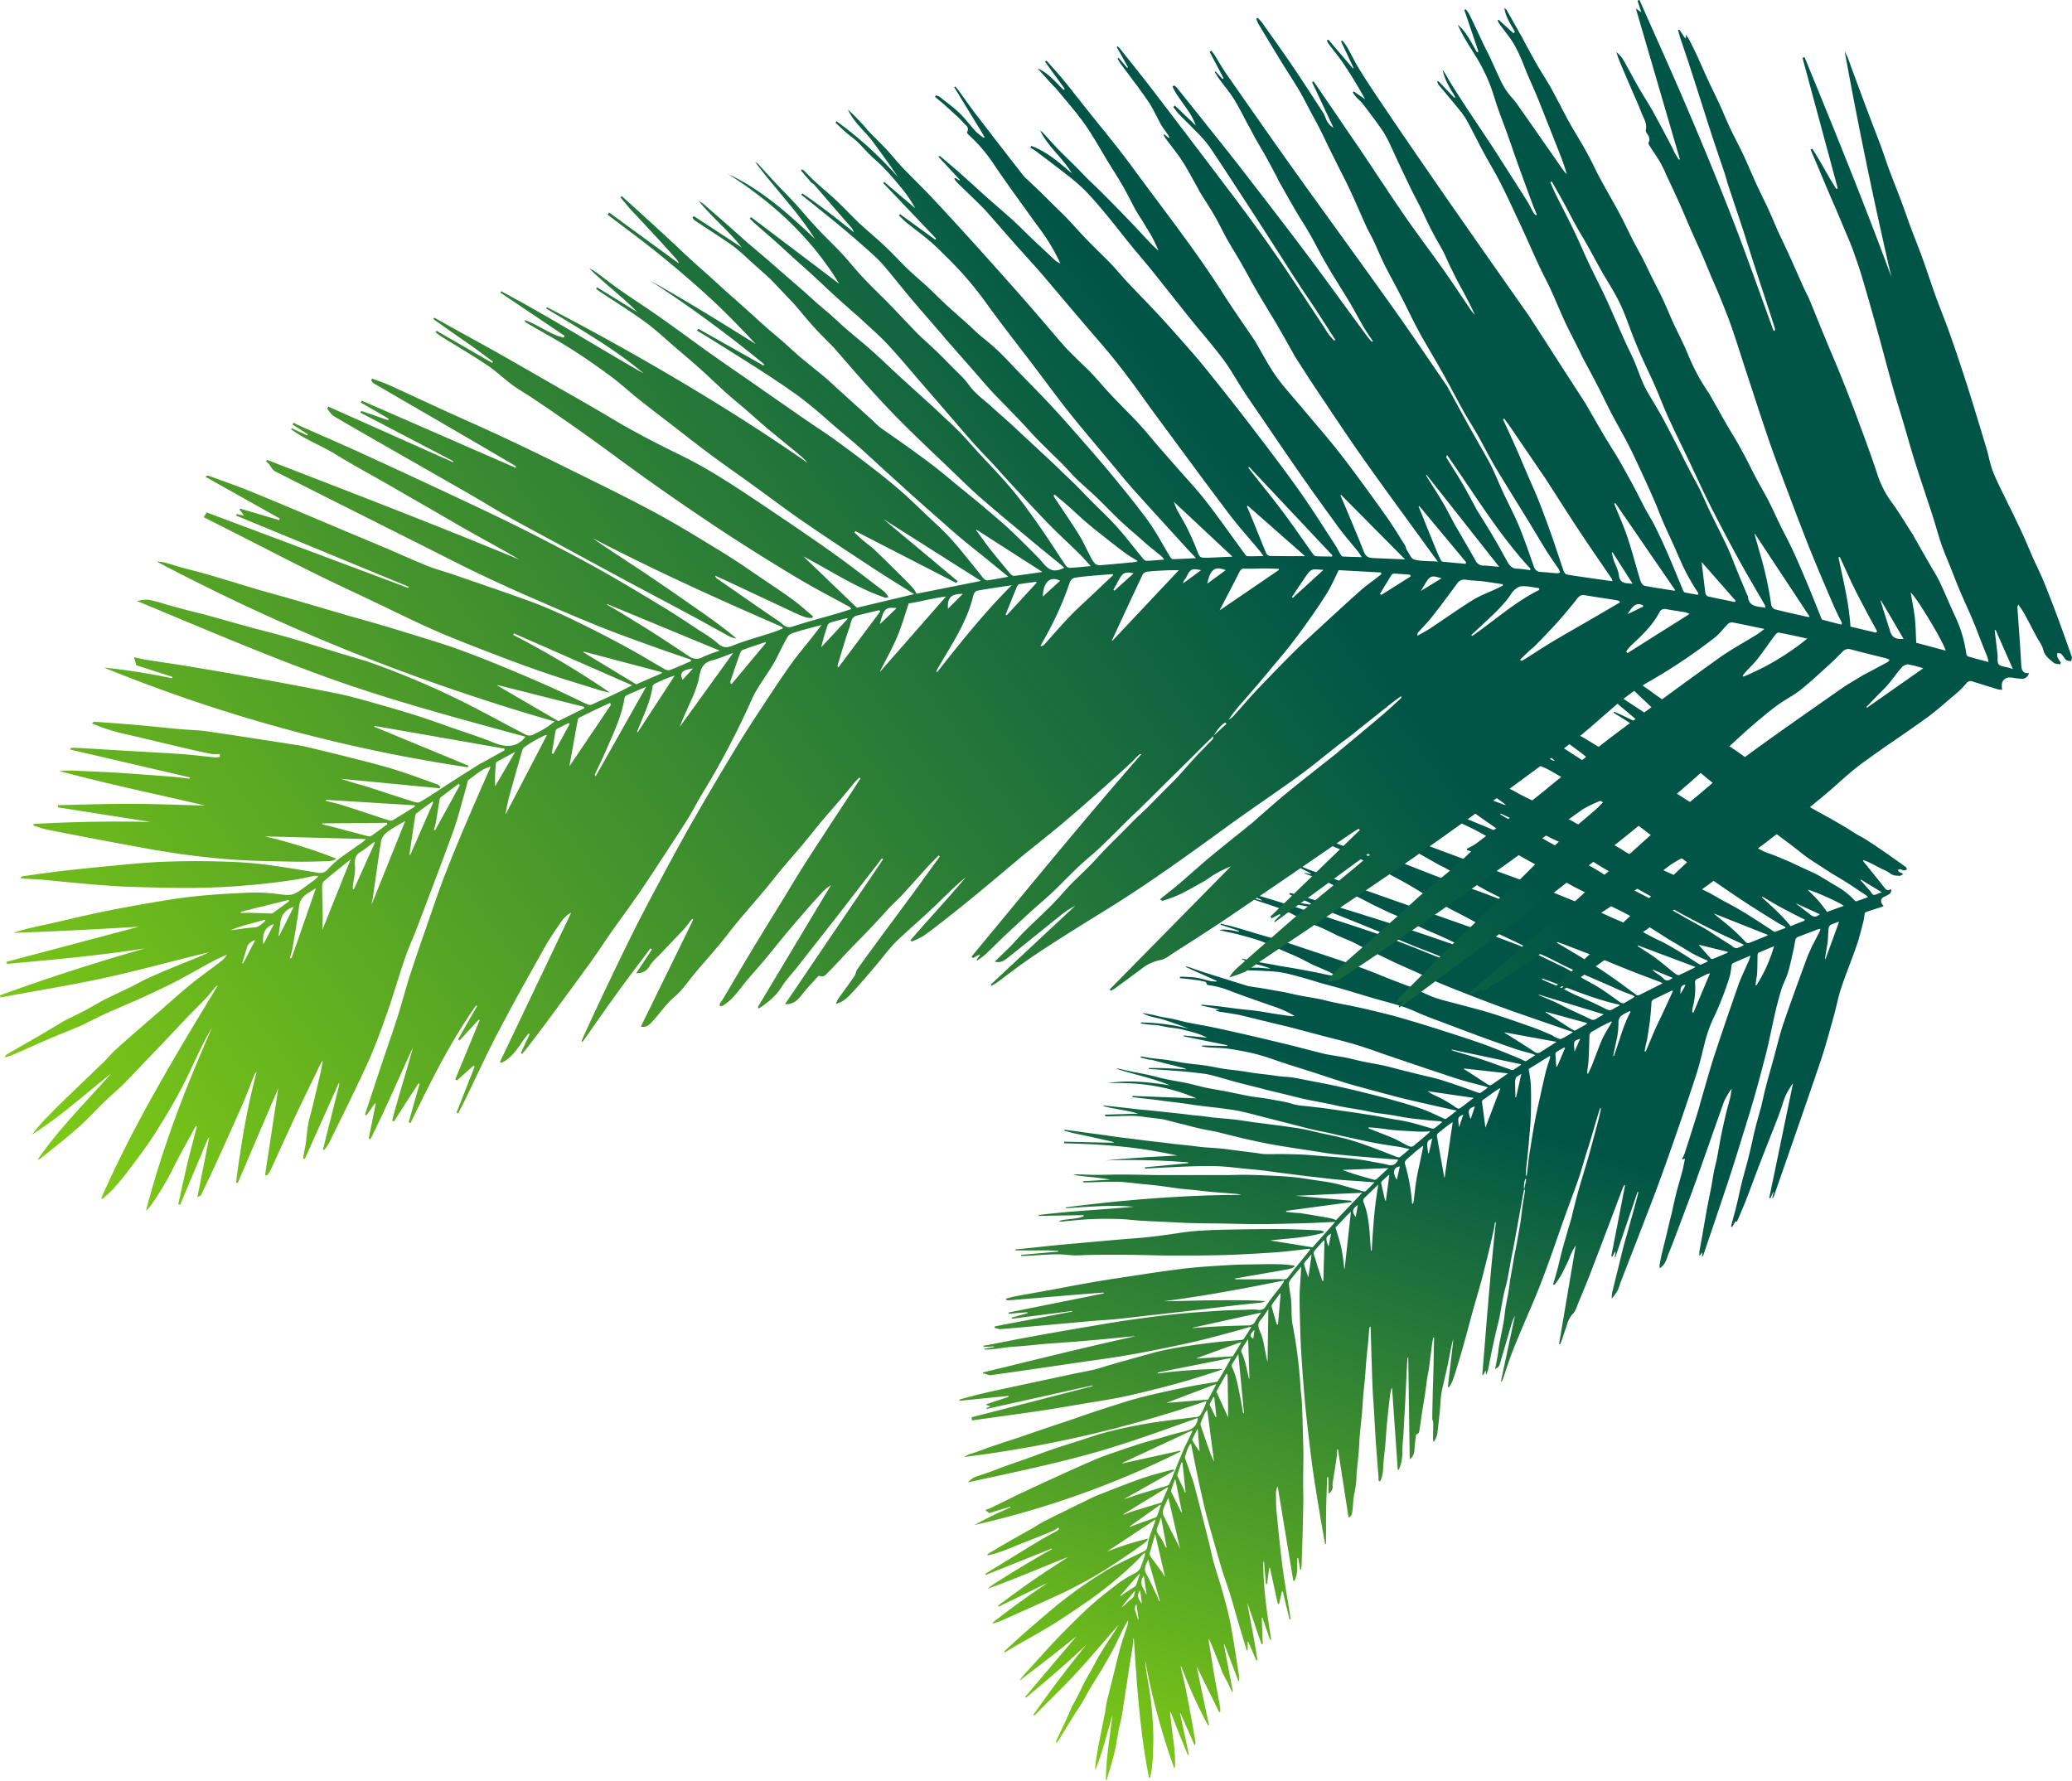 <svg xmlns="http://www.w3.org/2000/svg" xmlns:xlink="http://www.w3.org/1999/xlink" viewBox="0 0 838.67 720.82"><defs><style>.cls-1{fill:url(#linear-gradient);}.cls-2{fill:url(#linear-gradient-2);}</style><linearGradient id="linear-gradient" x1="-973.53" y1="1587.65" x2="-477.95" y2="1587.65" gradientTransform="matrix(-0.32, 0.95, 0.95, 0.32, -1170.42, 674.83)" gradientUnits="userSpaceOnUse"><stop offset="0.4" stop-color="#005547"/><stop offset="1" stop-color="#7ec916"/></linearGradient><linearGradient id="linear-gradient-2" x1="-2863.44" y1="-1108.59" x2="-2008.27" y2="-1108.59" gradientTransform="matrix(-0.81, 0.59, 0.59, 0.81, -905.93, 2608.57)" gradientUnits="userSpaceOnUse"><stop offset="0.36" stop-color="#005547"/><stop offset="1" stop-color="#7ec916"/></linearGradient></defs><g id="Layer_2" data-name="Layer 2"><g id="Layer_10" data-name="Layer 10"><path class="cls-1" d="M617.79,477.31l-.42-.08a9,9,0,0,0-.46,4.16c-.22,1.16-.45,2.31-.66,3.47q-.66,3.61-1.31,7.23c-.2,1.09-.39,2.18-.59,3.27-.56,3.05-1.11,6.11-1.68,9.16-.26,1.42-.58,2.83-.84,4.24-.58,3.09-1.1,6.19-1.72,9.26-.39,2-1,3.88-1.41,5.82-.29,1.28-.51,2.57-.75,3.86-.38,2-.7,4-1.12,6s-1,3.89-1.4,5.83c-.61,2.7-1.21,5.4-1.77,8.11-.45,2.15-.82,4.33-1.27,6.48a19.1,19.1,0,0,1-.74,2.21l-.23-.05c0-.46,0-.91,0-1.36l-.2,0-.79,1.58-.44-.11c1.69-20.59,3.24-41.19,5.5-61.75a.87.87,0,0,0-.41.45c-.18.92-.28,1.85-.48,2.76-.7,3.15-1.41,6.31-2.17,9.46-1,3.93-1.92,7.87-3,11.78-1,3.58-2,7.14-3.07,10.71-.06.2-.1.41-.16.62-1.24,4.57-2.46,9.15-3.73,13.71-.8,2.88-1.65,5.74-2.52,8.6-.63,2.09-1.27,4.18-2,6.22a17.71,17.71,0,0,1-1.48,2.6l-.42-.1c.68-6.51,1.6-13,2.21-19.53-.55,1.81-.92,3.65-1.29,5.49s-.7,3.77-1.11,5.63c-.71,3.25-1.49,6.48-2.2,9.72a29.88,29.88,0,0,0-.47,3.15c-.16,1.72-.23,3.45-.4,5.18-.27,2.7-.52,5.4-.89,8.09a7.88,7.88,0,0,1-1.64,4.54,8.54,8.54,0,0,1-.23-1.25c0-2.18.09-4.37.08-6.56,0-.56-.38-1.13-.37-1.7,0-3.06.1-6.13.17-9.19,0-1.8.1-3.61.15-5.41.07-2.51.15-5,.21-7.54,0-1.81.06-3.62.09-5.43s.07-3.48.11-5.22l-.37,0c-.19,1.18-.42,2.36-.58,3.54-.39,3-.73,6-1.13,8.93-.18,1.3-.49,2.58-.7,3.87-.16,1-.26,2-.4,3-.19,1.42-.39,2.84-.61,4.26-.36,2.31-.76,4.61-1.12,6.93s-.61,4.53-1,6.78c-.12.66-.09,1.63-1.15,1.78-.11,0-.24.25-.25.4-.2,1.55-.44,3.09-.56,4.64-.14,1.83,0,3.73-2,5.1-.2-13.8-.39-27.43-.59-41.06h-.37c0,.6,0,1.2-.07,1.8-.11,2.11-.22,4.21-.32,6.32-.13,2.61-.24,5.21-.37,7.82s-.3,5.46-.45,8.19-.28,5.31-.44,8a55.64,55.64,0,0,0-.36,6.17,16.6,16.6,0,0,1-1.34,6.77,2.11,2.11,0,0,1-.28.45l-.25-.32q-1.17-16.59-2.31-33.18a10.7,10.7,0,0,0-.78,3q-.4,3.15-.74,6.3c-.25,2.34-.49,4.69-.69,7s-.32,4.7-.52,7-.53,4.62-.7,6.93c-.19,2.5-.1,5-1.19,7.39-.08.19-.32.3-.49.45-.12-.19-.33-.37-.36-.57-.05-.37,0-.76,0-1.13-.31-4.28-.67-8.56-1-12.85-.33-5-.6-10-.9-15-.16-2.64-.38-5.29-.49-7.93-.18-4.08-.3-8.16-.43-12.24-.08-2.35-.13-4.7-.2-7.05-.05-1.95-.12-3.9-.19-5.85l-.35,0c-.07.45-.19.91-.23,1.37-.16,1.72-.27,3.45-.44,5.17-.22,2.34-.5,4.68-.71,7s-.32,4.71-.53,7.07-.5,4.79-.71,7.19-.31,4.64-.51,7c-.27,3-.63,6.05-.89,9.09-.19,2.27-.25,4.55-.44,6.81-.26,3-.62,6-.87,8.95a41.57,41.57,0,0,1-.77,7.34c-.66,2.46-.58,5.1-.93,7.65-.14,1-.29,2.12-1.54,2.59-1.44-9.28-2.86-18.47-4.29-27.65l-.32,0c-.06,1,0,2.1-.2,3.13-.41,2.92-.89,5.84-1.33,8.75a12,12,0,0,0-.33,2.76,3.29,3.29,0,0,1-1.59,3.35c-.06-2.33-.11-4.51-.17-6.69h-.44c-.14,4.5-.33,9-.41,13.49s0,9.06-.07,13.58l-.3,0c-.08-.4-.19-.79-.26-1.19-.63-3.51-1.27-7-1.85-10.51-.91-5.45-1.82-10.89-2.62-16.35-.68-4.67-1.26-9.35-1.8-14-.62-5.26-1.23-10.52-1.7-15.8-.59-6.58-1.07-13.18-1.49-19.78-.26-4-.36-8-.47-11.92-.1-3.67-.2-7.33-.17-11,0-2.57.28-5.13.42-7.7.08-1.27.14-2.55.21-4-1.42,1.7-2.69,3.16-3.88,4.69-.47.6-1.11,1.36-1.07,2,.1,2,.52,4,.78,6,.48,3.69,0,7.41.77,11.12a194.28,194.28,0,0,1,3.13,25c.13,2.07.45,4.13.56,6.2.18,3.62.27,7.24.37,10.86.1,3.36.22,6.72.24,10.09,0,3.83-.09,7.66-.1,11.49,0,2.73.1,5.46.06,8.19-.08,4.91-.21,9.81-.34,14.72-.09,3.24-.21,6.48-.33,9.72,0,.87-.13,1.74-.2,2.6h-.38c-.27-1.59-.54-3.18-.82-4.78h-.31c-.32,3.11.43,6.41-1.26,9.28l-.4,0q-3.16-19.14-6.34-38.28a6.58,6.58,0,0,0-.69,2.62c0,2.53,0,5.07.24,7.58.73,7.48,1.47,14.95,2.42,22.4.75,5.86,1.81,11.67,2.73,17.51.19,1.22.35,2.45.52,3.67l-.43.08q-1.35-5.64-2.69-11.27l-.34-.06c-.41,1.69-.81,3.39-1.21,5.08l-.47,0L514,634.57l-.25.07c-.29,2.19-.59,4.38-.88,6.57l-.45,0-.8-9-.28,0c-.07,10.57,1.54,21,3.18,31.41l-.47.11c-1-3-2-5.91-3.05-8.87l-.28,0c.13,3.54.27,7.08.4,10.62l-.45.11c-2.09-5.55-3.78-11.24-5.83-16.81,1.38,7.77,3,15.47,4.12,23.25l-.42.13-3.33-7.65-.2.08c0,1.13,0,2.27,0,3.41l-.4.07c-.17-.56-.33-1.13-.5-1.69-1.13-3.78-2.27-7.56-3.38-11.34-1-3.31-1.87-6.64-2.9-9.93s-2.32-6.75-3.35-10.17c-1.49-4.92-2.87-9.88-4.27-14.82-.83-2.94-1.67-5.87-2.39-8.83q-1.5-6.24-2.82-12.51c-1-4.85-2-9.72-2.93-14.49-1.39,1.4-1.72,3.52-2.47,5.44a1,1,0,0,0,.1.6c1,2.86,2,5.7,3,8.57.55,1.64,1,3.33,1.42,5,.58,2.18,1.14,4.36,1.7,6.54,1.25,4.93,2.51,9.85,3.74,14.79.59,2.39,1,4.82,1.69,7.19,1.2,4.2,2.63,8.34,3.79,12.56s2.33,8.44,3.12,12.73c1.28,6.86,2.27,13.79,3.35,20.69a12.15,12.15,0,0,1,0,2l-.28,0-5.67-14.89-.2,0q1.81,9.55,3.65,19.11l-.37.13c-.31-.62-.65-1.23-.9-1.87-.95-2.43-2.56-4.54-3.42-7-.31-.92-.64-1.83-1-2.74-.95-2.42-1.9-4.84-2.88-7.25-.37-.9-.8-1.77-1.2-2.65a13.24,13.24,0,0,0,.29,2.71c.65,4,1.24,7.93,1.92,11.89.78,4.52,1.66,9,2.46,13.56a8.78,8.78,0,0,1,0,1.54l-.44.11-9.1-18.47c1.66,8,3.31,15.83,5,23.7l-.41.12a195,195,0,0,1-10.88-24,1.15,1.15,0,0,0-.1.69c.58,2.52,1.26,5,1.77,7.56.94,4.69,1.81,9.39,2.67,14.09.54,2.89,1,5.8,1.5,8.71,0,.25-.22.54-.41,1l-5.7-13-.19.08q1.81,8.36,3.61,16.71l-.44.13c-1.19-2.89-2.41-5.76-3.55-8.67S475,696,473.86,693l-.27.07c.45,3.82.79,7.65,1.36,11.45.53,3.45,1,10.72.42,11.46A276.44,276.44,0,0,1,463.51,672a59.17,59.17,0,0,0,.73,6.09c.55,3.48,1.24,6.94,1.63,10.44q.67,6,.9,12c.12,3.36,0,6.73-.14,10.1-.06,1.88-.24,3.77-.47,5.64-.14,1.14-.46,2.26-.7,3.38h-.38c-3.7-18.66-4.92-37.6-6.15-56.57a1.88,1.88,0,0,0-.27.89c-.1,1-.14,2.11-.29,3.15-.33,2.14-.73,4.27-1.07,6.41-.4,2.51-.75,5-1.13,7.54-.35,2.26-.71,4.52-1.06,6.78s-.68,4.71-1.1,7c-.32,1.75-.83,3.47-1.17,5.22-.6,3.08-1,6.21-1.73,9.26-.88,3.64-2,7.23-3.07,10.83a2.72,2.72,0,0,1-.41.63c0-9,1.62-17.68,2.63-26.49-2.25,7.48-4,15.12-7,22.37a37.82,37.82,0,0,1,.53-5.23c.36-2.22.76-4.43,1.18-6.64.69-3.55,1.41-7.08,2.11-10.63.05-.25.13-.49.17-.74.28-1.71.46-3.44.85-5.12,1-4,2-8,3-12,.82-3.27,1.56-6.56,2.49-9.8.84-3,1.91-5.85,2.83-8.79a8.77,8.77,0,0,0,.17-1.79,47.83,47.83,0,0,0-2.85,5.27c-1.16,2.36-2.28,4.75-3.51,7.07s-2.46,4.42-3.73,6.61c-.93,1.6-1.94,3.17-2.91,4.75s-1.88,3-2.77,4.56c-1,1.75-1.92,3.57-3,5.29-1.31,2.16-2.75,4.23-4.09,6.37-1.64,2.64-3.22,5.32-4.86,8a20.83,20.83,0,0,1-1.28,1.69,1.26,1.26,0,0,1,0-1c1.22-2.6,2.45-5.2,3.67-7.81.78-1.69,1.53-3.39,2.3-5.09.15-.35.27-.72.45-1.06.81-1.53,1.67-3,2.46-4.57s1.46-3.06,2.22-4.58c.46-.91,1-1.79,1.47-2.67.7-1.25,1.43-2.48,2.12-3.74s1.22-2.41,1.9-3.58c1-1.75,2.07-3.48,3.15-5.18,1.31-2.07,2.68-4.1,4-6.15.49-.76.93-1.55,1.39-2.32-5.58,6.24-10.85,12.68-16.49,18.79s-11.72,11.95-17.59,17.9l-.38-.33c6.82-9.76,14-19.23,21.55-28.48-7.86,7.54-16.16,14.54-24.48,21.52l-.36-.34q10.39-12.27,20.77-24.55c-7.62,6.19-15.35,12.17-23.16,18.07a28.14,28.14,0,0,1,2.6-3.22l4.44-4.85c2.3-2.53,4.55-5.09,6.9-7.57s5-5.18,7.55-7.71,5.37-5.32,8.22-7.8c3-2.63,6.16-5.11,9.34-7.54a40.57,40.57,0,0,1,5.85-3.87c3.7-1.94,3.75-1.85,5.08-5.79.26-.77.54-1.54.78-2.31a10.82,10.82,0,0,0,.22-1.13,4.21,4.21,0,0,0-.81.46c-1.09,1.12-2.11,2.3-3.25,3.37a166.38,166.38,0,0,1-17.74,14.71c-4.25,3-8.63,5.91-13,8.78-2.53,1.66-5.15,3.19-7.76,4.71-3.2,1.85-6.43,3.64-9.65,5.47-.52.29-1,.6-1.54.91l-3.15,1.94-.2-.27a2.72,2.72,0,0,1,.33-.48c2.35-2.17,4.68-4.37,7.08-6.48q5.68-5,11.46-9.86c2.39-2,4.81-4,7.32-5.87,3-2.26,6.11-4.45,9.26-6.53,2.9-1.92,5.85-3.81,8.91-5.46,4-2.13,8.07-4,12.13-6a2.32,2.32,0,0,0,1.46-1.91,20.75,20.75,0,0,1,.76-3.6c.7-2.15,1.53-4.25,2.3-6.38a8,8,0,0,0,.19-1L448,628.1a122.42,122.42,0,0,1,16.67-5.3,2.9,2.9,0,0,1-.9,1.35c-2.17,1.62-4.33,3.25-6.58,4.76-3.8,2.56-7.6,5.14-11.52,7.52-3.63,2.21-7.38,4.26-11.16,6.21s-7.57,3.66-11.4,5.4q-8.91,4.05-17.85,8c-1.05.46-2.18.74-3.28,1.11l-.18-.35c7.22-5.65,14.62-11,22.28-16.11l-19.78,9.62-.27-.44c4.64-3.37,9.21-6.82,13.92-10.09s9.6-6.38,14.41-9.56c-10.89,4.3-21.63,9-32.69,12.9a30.22,30.22,0,0,1,3.58-2.54c2.65-1.68,5.29-3.38,8-5,3.52-2.15,7.07-4.24,10.62-6.33,1.29-.76,2.63-1.43,3.94-2.15l-.14-.26-26.7,10.7-.15-.25a2.4,2.4,0,0,1,.37-.45l6-3.7,7.63-4.68c2.76-1.68,5.5-3.41,8.29-5.05,2.24-1.31,4.54-2.52,6.8-3.8a4.85,4.85,0,0,0,.79-.72l-.36-.56a9.59,9.59,0,0,1-1.56,1.1c-2,.87-4,1.69-6,2.49-3.51,1.4-7,2.76-10.54,4.17a58.59,58.59,0,0,1-9.47,3.28l-1.1.24c.06-.42.17-.6.34-.7,2.74-1.64,5.48-3.28,8.25-4.87,3-1.72,6-3.37,9-5.08,1.88-1.08,3.69-2.31,5.63-3.29,6.34-3.18,12.72-6.28,19.09-9.41.62-.3,1.23-.6,1.87-.85,3.41-1.33,6.81-2.68,10.24-4,3.18-1.2,6.35-2.43,9.58-3.47,3.51-1.12,7.08-2.05,10.64-3a2.77,2.77,0,0,1,.9.05c0,.13,0,.25,0,.38l-20.3,11.46c2.14-.62,4.19-1.39,6.28-2.05,3.31-1,6.64-2,10-3,.76-.24,1.84-.51,2.11-1.07,1.25-2.66,2.26-5.43,3.38-8.16,1-2.44,2-4.87,3.07-7.3.07-.16.18-.3.25-.45q1.32-2.68,2.61-5.38s-.08-.13-.21-.35l-28.1,13.09.1.19,23.35-5.15.09.38a370.82,370.82,0,0,1-83.41,29.72,155.54,155.54,0,0,1,14.57-7.1c-.05-.1-.09-.21-.14-.32l-8.5,2.63-1.51-1.26c.95-.39,1.73-.68,2.48-1,3.07-1.5,6.11-3,9.19-4.52q7.11-3.37,14.26-6.66c6.1-2.78,12.19-5.56,18.34-8.21,3-1.29,6.11-2.32,9.2-3.4s5.95-2,8.95-3c2.58-.8,5.2-1.49,7.8-2.22,3.38-1,6.74-2,10.15-2.79,2.65-.61,4.8-1.59,5.48-4.48a5.82,5.82,0,0,0,.08-1c-15.3,5.47-30.38,11-45.91,15.18s-31.23,7.4-47.11,10.89a12.62,12.62,0,0,1,2.25-1.86,35.07,35.07,0,0,1,3.8-1.38c1.48-.52,3-1,4.44-1.57,1.63-.61,3.25-1.26,4.89-1.85,3.12-1.11,6.27-2.18,9.39-3.29s6.27-2.34,9.43-3.41c3.56-1.22,7.17-2.32,10.76-3.47,3.23-1,6.42-2.22,9.71-3.09a195.58,195.58,0,0,1,24.34-4.87c4.61-.61,9.25-1.11,13.86-1.73a2.07,2.07,0,0,0,1.29-.85,28.65,28.65,0,0,0,1.62-3.17c.29-.64.47-1.33.83-2.39A503.77,503.77,0,0,1,439.79,581a489.39,489.39,0,0,1-49.49,8.76,7.13,7.13,0,0,1,1.83-1c1.24-.44,2.5-.82,3.74-1.26,2.2-.77,4.37-1.62,6.57-2.36,3.67-1.24,7.36-2.39,11-3.63,2.9-1,5.78-2,8.68-3,3.9-1.32,7.82-2.6,11.72-3.92,2.61-.88,5.19-1.82,7.8-2.69q4.59-1.53,9.2-3c2.91-.92,5.81-1.88,8.75-2.68,3.44-.93,6.91-1.76,10.39-2.54,4.17-.94,8.36-1.83,12.55-2.64,3.25-.63,6.52-1.1,9.77-1.68a1.36,1.36,0,0,0,.83-.6c1.17-1.91,2.3-3.84,3.41-5.79.59-1,1.12-2.1,1.76-3.29l-29.69,5.9,0,.38A216.34,216.34,0,0,1,495,554.12a18.42,18.42,0,0,1-3.19,1.2c-3.73,1.17-7.44,2.42-11.2,3.51S472.84,561,468.94,562c-5.07,1.26-10.14,2.55-15.26,3.58s-10.52,1.84-15.78,2.73c-5.44.91-10.87,1.86-16.31,2.69-6,.91-12.06,1.7-18.09,2.55l-10.14,1.43c0-.52-.05-.92-.07-1.3l48.92-12.58-.08-.29-42.75,9.5c0-.12-.08-.25-.11-.38l1.66-.68-1.75-.59a1.85,1.85,0,0,0,0-.23l9.07-3-.09-.39-19.92,2c.12-.37.28-.59.49-.64,3.49-.92,7-1.91,10.48-2.7,7.22-1.62,14.46-3.13,21.7-4.68q6.18-1.33,12.36-2.65c3.24-.69,6.51-1.27,9.74-2,2.06-.49,4.06-1.23,6.11-1.82q6.83-1.95,13.66-3.85c2.95-.81,5.9-1.64,8.89-2.27,3.45-.72,6.93-1.29,10.41-1.81q5.55-.83,11.12-1.44c3-.33,6-.49,9-.77a1.91,1.91,0,0,0,1.25-.47c1-1.52,2-3.11,3-4.7-.21-.08-.34-.17-.44-.15-2.57.73-5.13,1.51-7.72,2.2-4.71,1.26-9.42,2.57-14.18,3.67-5.93,1.36-11.89,2.58-17.86,3.77-4.37.87-8.77,1.66-13.17,2.38s-9.06,1.33-13.6,2l-22.23,3.23q-8.19,1.19-16.39,2.34a2.62,2.62,0,0,1-1-.19c-.39-.12-.76-.3-1.16-.41a5.66,5.66,0,0,0-.84-.13c0-.13,0-.27,0-.41,20.6-5,41.18-10.15,61.91-14.7-4.11.3-8.18.78-12.27,1.18s-8.27.72-12.41,1.08L422.8,544c-4.14.38-8.27.87-12.41,1.12s-8,1.26-12,1.16c0-.09,0-.19,0-.29l3.94-.7,0-.27-4.24.17c0-.17,0-.33,0-.49.51-.07,1-.13,1.53-.22,5.29-1,10.58-2.11,15.89-3.08q11.29-2.07,22.61-4c6.12-1,12.24-2.12,18.39-3,6.52-.94,13-1.8,19.6-2.47,5.89-.62,11.82-1,17.74-1.38,3.58-.23,7.16-.28,10.74-.38a25.2,25.2,0,0,1,4.43,0,2.89,2.89,0,0,0,3.36-1.46c1.84-2.83,4.05-5.42,6.08-8.12.48-.63.88-1.32,1.32-2l-.24-.24c-16.08,3.26-32.2,6.27-48.48,8.37,4.57,0,9.14-.18,13.7-.28s9.3-.13,13.94-.13,9,0,13.51.4a5.94,5.94,0,0,1-2,.58c-3.4.38-6.81.7-10.21,1.1-6.15.72-12.3,1.49-18.45,2.21-5.44.64-10.89,1.24-16.34,1.85-4.55.52-9.1,1.07-13.67,1.53-3.12.31-6.25.45-9.38.73-6.58.57-13.16,1.19-19.75,1.78-5.82.53-11.65,1.07-17.48,1.52a8.08,8.08,0,0,1-2.34-.54l0-.56,31.37-6,0-.24-24.4,3.14-.09-.46,6.42-1.8c0-.13-.05-.25-.07-.38l-7.58.63c0-.17,0-.34-.05-.5l38.71-7.77c-.27-.21-.34-.31-.4-.31-5,.39-10,.78-15,1.2-7.76.64-15.52,1.31-23.29,1.94a3.53,3.53,0,0,1-1-.21c0-.17,0-.33,0-.49,1.37-.35,2.71-.77,4.09-1,4.38-.82,8.77-1.56,13.15-2.37,5.11-.93,10.2-1.94,15.31-2.84s10-1.68,15-2.43c8.13-1.22,16.25-2.53,24.41-3.5,6.22-.74,12.5-1.08,18.76-1.46,3.83-.23,7.68-.22,11.52-.29,2.82-.05,5.64-.12,8.45,0,2,0,4,.31,6,.48l.12.41a6.23,6.23,0,0,1-1.16.69,15.35,15.35,0,0,1-2.22.56c-6.12,1.08-12.24,2.13-18.35,3.19l-2.64.46c.37.2.47.31.58.3,5.94,0,11.88,0,17.82-.09,1.11,0,2.34.54,3.33-.79,2.24-3,4.66-5.81,7-8.71.66-.82,1.28-1.67,2-2.56-.3-.12-.42-.21-.53-.2-4.38.47-8.74,1.06-13.13,1.39-5.83.44-11.67.73-17.5,1-4.87.19-9.74.26-14.6.31-4.32,0-8.64,0-13,0-4.11-.05-8.21-.19-12.32-.25-3.35-.06-6.69-.07-10-.06q-4.26,0-8.52.09c-1.9,0-3.8.22-5.71.17-2.5-.07-5-.48-7.49-.43-4.21.09-8.42.43-12.63.65-.56,0-1.12,0-1.69,0,0-.14,0-.28,0-.42l15-1.32c0-.11,0-.23,0-.35-2.88-.12-5.76-.18-8.66-.14s-5.69,0-8.54,0v-.41l5.45-.54c3.89-.4,7.77-.84,11.66-1.22,4.54-.43,9.09-.82,13.64-1.23,5.7-.5,11.39-1.05,17.09-1.46s11.41-1.16,17.08-2c3.53-.56,7.09-1,10.65-1.17,4.68-.29,9.38-.38,14.07-.45,6.28-.11,12.56-.2,18.84-.14,5,.05,9.94.32,14.9.52a6.56,6.56,0,0,1,1.5.5c-.31.31-.4.49-.54.53-7,2-14.18,2.15-21.3,3.05l17.2,2.76,9.15-10.29c-4,.18-7.89.41-11.76.52-6.45.18-12.91.37-19.36.4-4.94,0-9.89-.17-14.83-.25-4-.07-8.09-.06-12.13-.18-3.63-.1-7.26-.33-10.89-.5-3.36-.16-6.73-.29-10.1-.5-2.82-.18-5.63-.58-8.45-.66-3.83-.1-7.67-.11-11.5.07-4,.18-8,.64-12,1-.17,0-.35-.13-.73-.28,3.39-1,6.84-.6,9.93-1.88,0-.16,0-.31-.05-.47l-18.15.31c0-.13,0-.25,0-.37,12.78-1.58,25.66-2.15,38.48-3.33a92.09,92.09,0,0,0-9.23-.35c-3.08,0-6.16.2-9.24.36s-6,.39-9,.59c0-.12,0-.24,0-.36q17.69-2.32,35.49-3.64c11.82-.86,23.66-1.42,35.54-1.4a15.89,15.89,0,0,0-3-.49c-3-.25-6.07-.46-9.1-.73-2.41-.22-4.8-.53-7.19-.78-1.89-.2-3.79-.32-5.68-.55-2.73-.34-5.44-.79-8.17-1.12s-5.45-.58-8.18-.85c-2.94-.29-5.87-.75-8.8-.8-4.33-.07-8.65.16-13,.26-.31,0-.63,0-.95-.07,0-.13,0-.27,0-.4l11-.65c-5-1-10.07-1.07-15-1.95a8,8,0,0,1,2.16-.17c2.38.06,4.75.19,7.13.19,3.59,0,7.17-.15,10.76-.13,4.93,0,9.87.17,14.8.21,3.89,0,7.78,0,11.67,0,5.15,0,10.31,0,15.46,0,2.71,0,5.43-.14,8.15-.1,3.59.06,7.18.2,10.77.37,2.87.14,5.75.31,8.6.61s5.62.76,8.43,1.19c2.6.39,5.23.71,7.79,1.29,2.95.66,5.84,1.57,8.76,2.39.94.26,1.87.59,2.83.82.34.08.86.12,1.07-.08,1.17-1.07,2.25-2.22,3.58-3.55l-5.54-.43c-3-.21-6-.38-9-.64-2.36-.21-4.71-.52-7.06-.78-2.11-.24-4.22-.47-6.32-.72-1.77-.21-3.54-.45-5.31-.67-2.18-.28-4.37-.55-6.55-.84s-4.21-.59-6.33-.83c-2.4-.27-4.8-.46-7.21-.7-2.22-.23-4.43-.51-6.66-.69-2.06-.16-4.13-.29-6.19-.3-3,0-6.09.06-9.12.17-4.71.18-9.41.43-14.11.66-1.18.05-2.35.15-3.53.22l0-.53,17.51-1.67c0-.12,0-.22,0-.34a298.64,298.64,0,0,0-33.32-.77c9.63-1,19.28-1.49,28.95-2-5-1.06-10.08-2-15.16-2.73s-10.32-1.19-15.5-1.57-10.13-.46-15.2-.68c0-.2,0-.41,0-.62l20.26.44a4.69,4.69,0,0,0-.78-.43q-3-.71-6-1.37c-2.41-.54-4.82-1.05-7.23-1.57-.87-.18-1.75-.34-2.61-.55-1.2-.3-2.38-.63-3.56-.95,0-.14.07-.27.11-.41l5.71.77,4.27.58,5.77.79c2,.28,4,.59,6,.86s4.19.51,6.29.77c1.85.23,3.7.49,5.55.71,2.06.25,4.12.47,6.18.71,1.82.22,3.62.47,5.44.67s3.94.39,5.91.61c1.63.18,3.27.45,4.91.59,2.46.23,4.94.34,7.4.57,1.85.18,3.69.47,5.53.7l8.94,1.13c1,.13,2,.37,3,.4,2,.06,4,0,6,0,3.05,0,6.1.06,9.15.2,2.7.12,5.4.39,8.1.6,2.1.16,4.21.29,6.31.48,2.6.24,5.21.47,7.8.79,2.06.25,4.11.6,6.15,1s4.19.69,6.24,1.23,3.28.09,4.35-1.92c-.06-.05-.12-.15-.19-.15-3.24-.25-6.48-.47-9.71-.75-5.22-.44-10.44-.86-15.64-1.42-3.21-.35-6.38-.92-9.57-1.41-5.08-.79-10.17-1.53-15.23-2.42-3.88-.69-7.74-1.52-11.58-2.4s-7.85-1.93-11.78-2.9c-.2-.05-.41-.08-.62-.12-2.05-.39-4.11-.73-6.14-1.2-2.27-.52-4.51-1.16-6.76-1.75l-.25,0L471,453.12c-.17,0-.33-.08-.5-.1-2.25-.28-4.51-.56-6.76-.82a42.57,42.57,0,0,0-5-.53c-3.59,0-7.17.16-10.75.24a2.56,2.56,0,0,1-.74-.24l0-.48,13.43-.4c-4.73-1.48-9.71-1.81-14.48-3.15a6.4,6.4,0,0,1,2,0l7.55.82c1.72.19,3.44.42,5.17.6,1.88.19,3.77.34,5.66.54s3.51.38,5.26.57c1.92.21,3.85.39,5.76.6s3.52.44,5.28.64c1.2.14,2.42.21,3.63.35,1.75.21,3.5.48,5.26.66,2.62.27,5.25.45,7.87.75s5.34.76,8,1.12c3.18.43,6.36.82,9.54,1.23,1,.13,2,.26,3,.41,2.42.36,4.86.67,7.27,1.11,2,.37,3.9.9,5.85,1.34,3.91.87,7.85,1.6,11.71,2.64,3.42.92,6.77,2.11,10.11,3.32s6.92,2.7,10.39,4a1.51,1.51,0,0,0,1.18,0c1.27-1,2.46-2,3.84-3.19-1.49-.33-2.7-.65-3.92-.86-3.37-.56-6.75-1-10.1-1.64-4.44-.86-8.85-1.86-13.27-2.82-1.63-.35-3.24-.77-4.86-1.12-2.33-.51-4.67-.93-7-1.48-2.74-.64-5.45-1.38-8.18-2.07-3.42-.87-6.85-1.76-10.28-2.62-3.75-.95-7.48-2-11.26-2.79-2.8-.59-5.66-.88-8.5-1.29-.92-.13-1.85-.2-2.77-.31-2-.24-4-.46-6-.73s-3.92-.6-5.88-.86c-2.21-.3-4.43-.55-6.64-.82-1.8-.23-3.6-.5-5.41-.71-2.09-.25-4.18-.45-6.27-.69-.62-.07-1.24-.18-1.86-.28,0-.15,0-.3.05-.45l25.92,1c-11.57-5-23.67-6.68-36.15-6.1,8.53-1.5,17-.45,25.4.82-7-3-14.56-4.33-21.77-6.77a2.61,2.61,0,0,1,1.22.08c1.79.39,3.56.81,5.35,1.18,2.07.43,4.16.79,6.23,1.24s4,1,6,1.45c1.28.3,2.57.56,3.86.8,2.06.4,4.15.72,6.2,1.17s4,1,6.07,1.49c1.4.33,2.82.6,4.24.86,1.84.34,3.69.62,5.52,1,2.66.52,5.32,1.09,8,1.62,1,.21,2.08.39,3.12.54,1.55.23,3.1.4,4.64.64s3.25.57,4.86.88a40.23,40.23,0,0,1,5.73,1.23c2.46.88,5,.84,7.52,1.18,1.85.24,3.7.42,5.54.66s3.94.56,5.91.84l7,1c1.3.19,2.6.42,3.9.62,1.46.23,2.93.43,4.39.69s2.91.58,4.37.85c2.92.53,5.87.93,8.76,1.6,3.11.73,6.16,1.72,9.24,2.57a1.52,1.52,0,0,0,1.09,0c1.07-.77,2.07-1.64,3.25-2.6a5.56,5.56,0,0,0-.86-.29l-4-.3c-.84-.07-1.67-.18-2.51-.28-2.05-.23-4.11-.41-6.15-.7-2.22-.33-4.41-.77-6.62-1.14-1-.18-2.09-.32-3.13-.47-1.43-.2-2.86-.34-4.27-.59s-3-.63-4.49-.93c-1.16-.22-2.34-.39-3.51-.59-1.71-.3-3.43-.57-5.14-.9s-3.23-.71-4.85-1.05c-1.29-.27-2.58-.52-3.88-.77-2-.4-4.09-.75-6.11-1.19s-4.31-1.05-6.46-1.58L512,441c-.46-.11-.91-.26-1.36-.38-3.58-.91-7.18-1.79-10.75-2.74-3.09-.83-6.15-1.78-9.25-2.59a30.46,30.46,0,0,0-4.14-.76q-4-.51-8.05-.87c-3.08-.27-6.16-.46-9.23-.68-1.41-.1-2.81-.18-4.21-.26,0-.14,0-.28,0-.41,5-.06,10.08.2,15.16.56a3.68,3.68,0,0,0-1.32-.61c-1.94-.5-3.88-1-5.81-1.46L466.09,429c-.28-.07-.6,0-.89-.05-1.19-.28-2.37-.6-3.56-.91l.09-.36a2.81,2.81,0,0,1,.58,0c1.21.2,2.41.47,3.62.62,2.16.28,4.34.45,6.5.77s4.31.75,6.47,1.12c1,.16,2,.28,3,.4,2.13.26,4.27.46,6.39.79,2.3.35,4.57.84,6.85,1.23,1,.18,2.09.28,3.13.41,1.26.15,2.51.27,3.76.46,2.05.3,4.08.67,6.12.94s4.33.51,6.49.78c1.05.13,2.08.34,3.13.45,1.92.2,3.86.27,5.76.56,2.51.39,5,1,7.49,1.43,3.33.66,6.68,1.25,10,2s6.39,1.45,9.58,2.23c4,1,8.11,2,12.14,3.13,4.32,1.21,8.65,2.42,12.88,3.91,3,1.06,5.91,2.58,8.87,3.88.25.11.67.21.84.09,1.38-1,2.73-2.09,4.32-3.32-1.6-.34-2.88-.6-4.15-.89-5.82-1.32-11.65-2.62-17.46-4-2.57-.61-5.11-1.35-7.66-2-4.86-1.33-9.73-2.59-14.56-4-4.34-1.29-8.63-2.77-12.94-4.16-6.14-2-12.33-3.84-18.41-6a80.73,80.73,0,0,0-13.24-3.34c-1.79-.31-3.58-.63-5.39-.81-2.26-.21-4.55-.25-6.82-.41-.83-.06-1.66-.23-2.49-.36,0-.13,0-.26,0-.39l10.19.21,0-.33-17.62-3.59.06-.35,9.49.91a30.47,30.47,0,0,0-5.06-2c-2-.59-4.11-1.13-6.19-1.57-1.56-.32-3.17-.42-4.75-.68-1.38-.23-2.73-.59-4.11-.79-1.13-.17-2.28-.15-3.41-.27s-2.25-.31-3.37-.47l.06-.4a86.26,86.26,0,0,1,19.31,2.5c-3.09-1.24-6.24-2.29-9.37-3.38s-6.49-1.21-9.38-2.94c1.68.23,3.33.56,5,.91.67.14,1.31.37,2,.5,1.87.37,3.75.66,5.61,1.06s3.86,1,5.81,1.39c3.15.64,6.33,1.13,9.48,1.79,4.32.9,8.62,1.88,12.92,2.85,3.23.73,6.45,1.49,9.67,2.26s6.71,1.58,10.05,2.42c4.25,1.06,8.48,2.2,12.73,3.25,1.4.35,2.84.55,4.26.8,1.67.3,3.35.52,5,.86,1.83.38,3.64.87,5.46,1.27,1.41.32,2.82.59,4.24.86,2,.4,4.1.73,6.13,1.2,2.44.57,4.86,1.26,7.3,1.87l5.46,1.35c3.43.86,6.91,1.56,10.29,2.61,4.89,1.53,9.71,3.3,14.57,5,.27.09.65.21.84.09,1-.66,2-1.39,3.08-2.21-.66-.22-1.05-.38-1.45-.49-3.71-1-7.46-1.89-11.12-3.07-9.39-3.06-18.74-6.26-28.1-9.42-2.6-.87-5.16-1.84-7.76-2.7s-5-1.65-7.57-2.36c-3.54-1-7.11-1.85-10.66-2.78-3.1-.81-6.19-1.64-9.28-2.46-1.9-.5-3.8-1-5.71-1.48-2.76-.67-5.55-1.29-8.32-2-2.28-.54-4.55-1.12-6.83-1.67-1.4-.34-2.8-.71-4.22-1-2.68-.47-5.37-.87-8.06-1.31a7,7,0,0,1-1.06-.36l.11-.31h1.12v-.21L486.14,407c.15-.26.26-.33.37-.32,2.15.2,4.3.38,6.44.63,2.58.3,5.14.67,7.72,1,2.76.33,5.53.57,8.29.93,2.05.26,4.08.66,6.13,1,2.56.39,5.11.76,7.68,1.11a5,5,0,0,0,1.2-.14,46.93,46.93,0,0,0-5.79-2.85c-1.9-.77-3.87-1.37-5.81-2.06-5-1.79-10.1-3.49-15.07-5.45a37.15,37.15,0,0,0-8.23-2.11c-.23,0-.61-.19-.63-.32-.12-1.31-1.23-1.08-2-1.31a15.5,15.5,0,0,0-2.26-.41c-1.33-.18-2.67-.36-4-.51-.87-.1-1.74-.15-2.61-.23,0-.12-.05-.24-.06-.36a2.25,2.25,0,0,1,.79-.27c2,.12,4.06.13,6,.44s3.8.95,5.71,1.37a17,17,0,0,0,2.37.16l.09-.28L480,391.44c0-.09.08-.19.11-.28.41.11.82.21,1.22.34,2,.7,4,1.45,6.06,2.09,5.94,1.89,11.91,3.73,17.86,5.58a6.87,6.87,0,0,0,1,.17c1.46.22,2.93.42,4.39.66s3,.52,4.51.79,3.18.51,4.76.83,3.39.77,5.1,1.12c1.24.27,2.5.49,3.75.72,1.75.31,3.52.57,5.27.93s3.72.91,5.59,1.3c3.45.73,6.93,1.36,10.37,2.11,3.2.69,6.39,1.47,9.56,2.25,2.36.58,4.72,1.18,7.06,1.86,4.92,1.44,9.83,2.89,14.72,4.45,6.19,2,12.38,3.93,18.51,6.1,4.82,1.71,9.54,3.72,14.3,5.61,1,.39,1.91.91,2.88,1.34.21.09.54.2.7.1,1.17-.72,2.3-1.49,3.73-2.42-.71-.29-1.07-.47-1.46-.58-2.15-.62-4.34-1.14-6.47-1.87q-7-2.38-14-4.95c-5.14-1.88-10.24-3.83-15.36-5.76-2.52-.95-5.05-1.88-7.55-2.88-2.81-1.13-5.54-2.5-8.4-3.44-4.06-1.34-8.22-2.36-12.32-3.55-4.34-1.27-8.67-2.61-13-3.87-2.54-.74-5.11-1.38-7.65-2.1-2.87-.82-5.72-1.73-8.6-2.52-2.54-.7-5.09-1.4-7.67-1.89a48.6,48.6,0,0,0-6-.59c-2.81-.18-5.62-.26-8.44-.36-.58,0-1.16,0-1.74,0,0-.14,0-.29,0-.44,3.79-1,7.62-.53,11.49-.17-3.81-1.74-8.15-1.89-11.84-4a3.58,3.58,0,0,1,1.23.13c1.53.34,3.06.71,4.61,1,1.83.35,3.67.63,5.51.95,1.42.25,2.83.55,4.25.8,1.67.29,3.34.53,5,.82,1.83.32,3.66.67,5.49,1,1.57.3,3.15.59,4.72.91,1.82.38,3.63.79,5.45,1.16.86.17,1.73.28,2.59.41a28.86,28.86,0,0,0-3.94-2.19c-2-.9-4-1.73-6-2.59l-.34-.17c-1.8-.93-3.58-1.91-5.42-2.77-2-.95-4.06-1.78-6.09-2.66-3.08-1.35-6.11-2.86-9.26-4-3-1.1-6.12-1.87-9.2-2.73-1.3-.36-2.65-.59-4-.89l-3.54-.83c2.68-.58,5.27.22,7.88.66l.09-.37L494,374.3c0-.14.08-.27.13-.41,1.75.43,3.53.8,5.27,1.29,2.51.7,5,1.47,7.49,2.22,6,1.8,12,3.41,17.89,5.43,11.49,3.93,23.13,7.42,34.36,12.09,4.14,1.72,8.37,3.25,12.55,4.86l.59.26c2.79,1.27,5.51,2.72,8.39,3.76s6.07,1.71,9.11,2.55c4.62,1.26,9.27,2.39,13.83,3.81,5.63,1.76,11.2,3.72,16.76,5.7,2.66.94,5.23,2.09,7.83,3.18.35.14.61.49,1,.63.9.35,2,1.12,2.7.86a31.34,31.34,0,0,0,4.81-2.78L633,416.51c-8.24-2.86-16.51-5.65-24.71-8.62-6.27-2.26-12.46-4.73-18.67-7.14-2.7-1.05-5.37-2.18-8.05-3.28-.12-.05-.22-.13-.34-.18-2.22-1.07-4.43-2.15-6.66-3.19-1.89-.88-3.8-1.7-5.7-2.55-1.48-.67-3-1.32-4.42-2-2.18-1-4.34-2.12-6.52-3.15-1.69-.8-3.42-1.51-5.1-2.33-1.83-.89-3.6-1.91-5.44-2.78-2-.94-4.11-1.77-6.17-2.66-.31-.13-.6-.32-.91-.47-2.11-1-4.19-2.11-6.36-3s-4.28-1.47-6.43-2.2a9.58,9.58,0,0,1-.92-.42l.09-.23,1.3.12.08-.26-1.34-.53c-.68-.26-1.38-.46-2-.77-1.83-.89-3.57-2-5.46-2.7-3.48-1.32-7-2.42-10.56-3.62a11.75,11.75,0,0,1-1.15-.5l.12-.3,3,.78c0-.09,0-.17,0-.25l-4.88-2.42.13-.26c.32.07.65.12,1,.21,4.1,1.23,8.2,2.42,12.28,3.72,9.94,3.17,19.88,6.35,29.79,9.61,5.24,1.72,10.47,3.51,15.63,5.44,6,2.22,11.85,4.64,17.77,7,.95.38,1.88.81,2.84,1.15a17.7,17.7,0,0,0,1.91.46l.06-.32c-2.64-1.08-5.27-2.16-7.91-3.22-2.19-.87-4.4-1.68-6.57-2.56-4.11-1.67-8.21-3.38-12.31-5.07l-8.78-3.58c-4.87-1.95-9.72-3.95-14.62-5.83a29,29,0,0,0-4.46-1.09c-2-.4-4-.71-6-1.1a13.1,13.1,0,0,1-1.8-.6c0-.15.07-.3.11-.46l6.72,1a15,15,0,0,0-2.78-1.55c-1.74-.7-3.54-1.29-5.29-2a15.66,15.66,0,0,1-1.67-.88l.17-.42a5.4,5.4,0,0,1,.9.11q5.64,1.63,11.26,3.32c3.84,1.14,7.69,2.26,11.52,3.46,8,2.5,16,5,23.94,7.59s15.64,5.31,23.45,8c.47.16,1,.22,1.44.34l.06-.27c-1.19-.47-2.4-.89-3.56-1.42-2.19-1-4.34-2.11-6.54-3.11s-4.52-2-6.77-2.94c-1.4-.62-2.79-1.26-4.17-1.94-1.9-.92-3.76-1.93-5.67-2.83s-3.82-1.64-5.71-2.51c-2.43-1.12-4.83-2.3-7.24-3.46-.3-.15-.58-.35-.89-.5-1.62-.83-3.24-1.68-4.88-2.47-1.48-.72-3-1.38-4.49-2.09-1.14-.55-2.26-1.14-3.39-1.71-2-1-3.87-2-5.88-2.91-1.77-.75-3.64-1.25-5.46-1.88-.65-.23-1.27-.51-1.91-.77l.09-.23,2.36.55.1-.3-6.24-3.23.2-.43c.42.15.86.27,1.27.44,1.61.68,3.18,1.44,4.82,2,8.3,3.05,16.59,6.12,24.92,9.07,12.86,4.56,25.76,9,38.61,13.57,6.88,2.45,13.68,5.1,20.52,7.66l.35.15c3.08,1.53,6.16,3.08,9.25,4.59,2.55,1.25,5.13,2.45,7.69,3.69,1,.5,2,1,3,1.58,1.89,1.1,3.74,2.28,5.63,3.38,2.33,1.35,4.75,2.57,7,4,2.82,1.82,5.53,3.83,8.27,5.77a1.67,1.67,0,0,0,2,0c1.06-.63,2.14-1.23,3.2-1.87.2-.11.32-.33.53-.56a4.78,4.78,0,0,0-.71-.47c-1.58-.62-3.18-1.17-4.73-1.83-2.23-.95-4.43-2-6.66-2.94-4.14-1.81-8.3-3.59-12.44-5.41q-2.16-.94-4.28-2c-2-1-3.93-2-5.92-3-1.72-.83-3.51-1.53-5.23-2.36-3-1.44-5.89-3-8.85-4.41s-5.85-2.74-8.77-4.12c-1.27-.6-2.52-1.22-3.76-1.88-2.32-1.23-4.61-2.51-6.93-3.74-2.06-1.09-4.14-2.12-6.2-3.2-.9-.47-1.77-1-2.65-1.5-1.11-.66-2.21-1.37-3.33-2s-2.2-1.1-3.25-1.72c-2.47-1.46-4.89-3-7.37-4.44s-5.12-2.82-7.69-4.22L560,352.62c-1.4-.78-2.79-1.58-4.2-2.34-1.23-.66-2.49-1.27-3.74-1.9-1.78-.9-3.53-1.87-5.34-2.7-2.28-1.05-4.63-2-6.93-3-3.32-1.45-6.63-2.93-9.94-4.41a8.57,8.57,0,0,1-1-.66l.15-.35a9.56,9.56,0,0,1,1.43.31c3.94,1.41,7.89,2.8,11.8,4.3s8.08,3.21,12.11,4.84a9.84,9.84,0,0,1,1.32.77,3.83,3.83,0,0,0,2.67.73l-10.22-5.88.15-.34c.37.12.74.24,1.1.38l14.51,5.49,4.19,1.6c5.33,2.08,10.63,4.22,16,6.21,4.89,1.81,9.85,3.42,14.76,5.19,3.58,1.29,7.11,2.72,10.66,4.07a9.63,9.63,0,0,0,1.18.28c-2.54-1.52-5.13-2.77-7.7-4.06-1.17-.58-2.3-1.23-3.44-1.87s-2.24-1.35-3.39-2-2.59-1.25-3.87-1.89c-1-.49-1.94-1-2.9-1.55-1.36-.75-2.69-1.55-4.05-2.3-1.11-.6-2.25-1.13-3.36-1.74-2.16-1.21-4.32-2.44-6.47-3.67-1.17-.67-2.32-1.38-3.5-2a29.73,29.73,0,0,0-3.58-1.87c-2.52-1-5.08-1.78-7.65-2.61a22.74,22.74,0,0,0-2.24-.42c-.43-.1-.84-.28-1.26-.42l.09-.35h3.2c-3-1.48-5.87-2.75-8.83-3.9-1.79-.7-3.66-1.2-5.49-1.81a7.23,7.23,0,0,1-.89-.42l.14-.39,8.65,2.22.06-.17-5.95-3.33c.06-.11.1-.22.16-.34a18.12,18.12,0,0,1,1.75.61c1.92.92,3.78,2,5.73,2.8,3.06,1.31,6.16,2.51,9.27,3.71q7.23,2.79,14.49,5.49,6.72,2.54,13.45,5,13,4.77,26,9.51c.84.3,1.69.59,2.52.93l13.88,5.66,8.54,3.48c.16.06.3.16.45.23,2.39,1.11,4.77,2.25,7.17,3.34,2,.89,4,1.72,6,2.6,1.13.51,2.22,1.06,3.33,1.6,1.33.66,2.67,1.31,4,2,1.58.81,3.13,1.68,4.71,2.49,1.36.69,2.78,1.26,4.12,2,2.07,1.14,4.12,2.32,6.13,3.56,2.61,1.61,5.18,3.29,7.78,4.93.19.12.49.31.64.24,1-.4,1.89-.85,2.83-1.29,0-.13,0-.26-.05-.39-.77-.32-1.55-.62-2.31-1-1.3-.61-2.61-1.22-3.86-1.92-1.87-1.07-3.69-2.22-5.53-3.33-1.56-.93-3.15-1.82-4.69-2.78s-3-1.95-4.47-2.87c-2.15-1.32-4.33-2.61-6.51-3.89-2-1.17-4-2.34-6.08-3.43-2.41-1.27-4.88-2.41-7.3-3.67s-4.61-2.52-6.94-3.75c-1.94-1-3.92-2-5.88-3-.94-.49-1.85-1-2.78-1.54-1.9-1-3.83-2-5.7-3.1-2.37-1.39-4.67-2.88-7-4.27-1.78-1-3.63-2-5.41-3-2.59-1.5-5.14-3.06-7.72-4.59-.94-.56-1.9-1.1-2.85-1.65-2.72-1.55-5.4-3.16-8.15-4.62-2.47-1.31-5-2.44-7.54-3.7s-4.72-2.51-7.11-3.69a17.77,17.77,0,0,0-3-1.13c-2.41-.7-4.85-1.32-7.27-2a3.41,3.41,0,0,1-.8-.42,2.47,2.47,0,0,0,.1-.29l5.35,1.06.1-.25c-2.14-.94-4.35-1.76-6-3.45a19.18,19.18,0,0,1,2.4,1.06c2.22,1,4.47,1.9,6.72,2.8,3.56,1.42,7.14,2.81,10.72,4.22l.83.34q6.56,2.72,13.12,5.45c.93.39,1.82.92,2.74,1.35a4.49,4.49,0,0,0,.84.21l.09-.26c-.81-.53-1.63-1-2.42-1.57q-4.08-2.84-8.14-5.71c-2.16-1.54-4.31-3.1-6.47-4.63-1.54-1.09-3.11-2.14-4.64-3.24s-3-2.37-4.65-3.45a42.45,42.45,0,0,0-4.69-2.77c-2-1-4.14-1.78-6.19-2.72-1.2-.55-2.35-1.22-3.52-1.84,2.74.18,5,1.65,7.46,2.72l.15-.34-8.31-6.12.17-.3a7.86,7.86,0,0,1,1.39.48c2.29,1.28,4.55,2.6,6.83,3.89.92.52,1.86,1,2.78,1.53,1.9,1.09,3.77,2.24,5.68,3.31a15.22,15.22,0,0,0,2.54,1.13c1.08.38,2.23.56,3.31.95,6,2.19,12,4.42,18.07,6.62a6.84,6.84,0,0,0,1,.21c-1.68-1.37-3.41-2.54-5.14-3.69L599,318.72c-2-1.31-4-2.65-6-3.94s-4-2.4-5.88-3.68a30.21,30.21,0,0,0-7.24-3.87c-1.21-.4-2.43-.8-3.64-1.23a4.47,4.47,0,0,1-.77-.42c0-.09.08-.17.11-.26l4.67.6c0-.14.07-.29.11-.44-1.76-.9-3.69-1.54-5.26-3.19a2.61,2.61,0,0,1,.63,0l7,3.35c.16.08.3.18.45.25,1.86.93,3.7,1.88,5.58,2.76s3.66,1.6,5.48,2.43c1.19.55,2.35,1.17,3.51,1.76,1.77.91,3.53,1.85,5.31,2.72s3.32,1.52,5,2.29c1.23.58,2.46,1.15,3.67,1.78,1.58.82,3.1,1.73,4.69,2.52,2.46,1.24,5,2.41,7.44,3.63,1.22.61,2.42,1.25,3.62,1.9s2.58,1.44,3.89,2.13,2.58,1.27,3.85,1.95c1.45.77,2.87,1.59,4.31,2.38,1.78,1,3.59,1.91,5.35,2.92s3.53,2.18,5.31,3.23c2.33,1.37,4.76,2.59,7,4.07a48.07,48.07,0,0,0,9,4.49c.39.16.77.36,1.16.54,2.07,1,4.13,2,6.21,3,1.69.8,3.41,1.53,5.11,2.33,1.19.56,2.36,1.16,3.52,1.77,1.58.82,3.14,1.69,4.72,2.5,1.4.72,2.82,1.37,4.22,2.07,1,.48,1.88,1,2.8,1.51,1.26.7,2.5,1.44,3.76,2.14,1.89,1,3.82,2,5.68,3.09,2.37,1.38,4.71,2.83,7,4.3,2.47,1.57,4.92,3.2,7.38,4.8.2.13.47.36.63.31,1.46-.51,2.9-1.06,4.34-1.6l-.06-.37c-1.39-.78-2.82-1.52-4.18-2.37-4.11-2.56-8.24-5.11-12.28-7.77-4.65-3.06-9.22-6.22-13.8-9.36-2.94-2-5.88-4-8.75-6.14-4.54-3.33-9-6.74-13.52-10.12-2.89-2.16-5.73-4.38-8.65-6.49-2.12-1.53-4.33-2.94-6.52-4.37-1.41-.91-2.86-1.76-4.29-2.66s-3-1.92-4.49-2.85-3.05-1.8-4.57-2.72c-2.3-1.41-4.58-2.85-6.9-4.24-2-1.22-4.07-2.39-6.11-3.57a31.31,31.31,0,0,0-2.78-1.52c-1.39-.64-2.84-1.16-4.26-1.75-.25-.1-.63-.31-.65-.5-.11-.95-.78-1.24-1.53-1.53a1.2,1.2,0,0,1-.68-.51c-.62-1.55-2.16-2-3.36-2.87-1.55-1.08-3.2-2-4.8-3-2-1.26-4.08-2.52-6.1-3.8-.65-.41-1.24-.89-1.86-1.33a6.66,6.66,0,0,1,2.58.62c2.1,1,4.16,2.08,6.26,3.08,1.84.87,3.72,1.64,5.57,2.49,1.15.54,2.28,1.12,3.41,1.7,1.84.93,3.69,1.87,5.52,2.82.63.32,1.23.71,1.87,1a13.1,13.1,0,0,0,1.35.54l.07-.22-28.72-23.1,1.56.05-2.3-1.72.27-.41c8,4.83,16,9.57,23.84,14.5s15.77,10,23.5,15.16,15.28,10.65,22.9,16l.22-.26a2.69,2.69,0,0,0-.37-.45q-1.75-1.35-3.53-2.68L657,317.66c-2.08-1.58-4.13-3.19-6.21-4.76-2.92-2.2-5.87-4.37-8.79-6.56-.78-.58-1.51-1.23-2.28-1.81-2.37-1.76-4.76-3.49-7.12-5.26s-4.43-3.38-6.64-5.06c-2.76-2.11-5.51-4.21-8.28-6.3-1.44-1.09-2.92-2.13-4.37-3.22-.6-.44-1.16-.93-1.73-1.4l.18-.28,2.26.9.1-.25-.46-.54a10.9,10.9,0,0,1,2.17,1c1,.53,1.93,1,2.87,1.59,1.86,1.1,3.69,2.23,5.55,3.31s3.49,2,5.21,3,3.38,2.1,5.1,3.09,3.56,1.93,5.34,2.91c.88.49,1.75,1,2.62,1.53,1.7,1,3.38,2.08,5.09,3.08s3.47,1.93,5.18,2.93,3.45,2.13,5.2,3.17,3.31,1.88,4.95,2.85c2.47,1.46,4.91,3,7.37,4.44.91.54,1.87,1,2.76,1.56,2.64,1.68,5.26,3.42,7.9,5.1,2.87,1.85,5.78,3.63,8.64,5.5q4.66,3,9.26,6.23c3.61,2.5,7.23,5,10.75,7.65a22.21,22.21,0,0,0,6.35,3.39c3,1,5.79,2.3,8.67,3.48a6.19,6.19,0,0,1,.57.3l6.47,3c1.46.69,3,1.3,4.36,2.1,2.5,1.42,4.92,3,7.39,4.43a29.79,29.79,0,0,1,7.23,5.7c.18.19.54.43.72.37,1.52-.49,3-1.05,4.77-1.69-.47-.4-.68-.64-.94-.82-.74-.5-1.49-1-2.23-1.46-1.93-1.28-3.84-2.6-5.8-3.84s-4.12-2.46-6.16-3.73c-1.57-1-3.09-2-4.64-3-1.72-1.13-3.48-2.21-5.15-3.42-1.86-1.35-3.62-2.84-5.45-4.24-3.55-2.69-7.14-5.32-10.68-8-2.43-1.88-4.8-3.85-7.2-5.76s-4.78-3.75-7.13-5.67c-3-2.45-5.93-5-8.92-7.44-3.8-3.15-7.6-6.29-11.45-9.37-1.86-1.5-3.81-2.9-5.76-4.29-1.27-.9-2.61-1.69-3.93-2.53-1.49-1-3-1.9-4.48-2.83s-2.94-1.81-4.4-2.72-3.12-2-4.68-3l-4.05-2.54.17-.38c3.43,1.33,6.66,3.15,10.07,4.51.06-.11.11-.22.16-.33Q651.32,282,639.16,271.87c.1-.14.19-.28.29-.41,15.54,10,31,20,46.22,30.6Q665.56,284,646.41,265a19.18,19.18,0,0,1,2.84,1.79c2.32,1.63,4.66,3.24,7,4.85l4.7,3.22c1.85,1.26,3.7,2.49,5.53,3.76,1.5,1,2.94,2.16,4.44,3.19,2.22,1.53,4.48,3,6.71,4.54,1.7,1.17,3.36,2.4,5.06,3.58,2.19,1.51,4.41,3,6.58,4.49,2.52,1.78,5,3.65,7.5,5.42s5.33,3.58,7.93,5.45q4.95,3.54,9.79,7.24c4.21,3.23,8.37,6.51,12.53,9.79,1.49,1.18,2.83,2.58,4.41,3.63,2.15,1.42,4.46,2.6,6.7,3.87.88.5,1.79,1,2.67,1.45,1.73,1,3.47,2,5.18,3s3.22,2,4.84,3S754,339,755.5,340c2.48,1.59,4.93,3.24,7.36,4.91,2.88,2,5.72,4,8.55,6.07.25.18.32.61.47.93-.36.15-.74.45-1.08.41-.59,0-1.14-.39-1.72-.48-.28-.05-.62.2-.93.31.18.27.29.64.54.79a9.05,9.05,0,0,0,1.46.63c0,.15,0,.29,0,.44-.48.19-1,.57-1.45.52-1.29-.12-2.59-.07-3.73-1.07a14.39,14.39,0,0,0-3.11-1.65c-1.77-.91-3.53-1.85-5.31-2.73-.73-.36-1.51-.62-2.48-1a4.63,4.63,0,0,0,.19.65c2.77,3.44,5.58,6.86,8.3,10.34.78,1,1.43,1.82,2.79.8a1.69,1.69,0,0,1-.64,2.05,18.89,18.89,0,0,1-2.14,1.13,1.86,1.86,0,0,0-.9,2.69,9,9,0,0,0,.75.93,4.94,4.94,0,0,1-.82.45c-1.94.64-3.89,1.25-5.83,1.88-.59.19-1,.41-1.1,1.2a21,21,0,0,1-.62,3.51c-.77,2.92-1.47,5.88-2.46,8.73-2,5.89-4.4,11.67-6.38,17.58-1.22,3.67-1.89,7.52-2.94,11.24-1.75,6.21-3.39,12.46-5.47,18.57-6.1,18-12.39,35.9-18.61,53.84-.16.48-.4.94-.6,1.41l-.21-.09.51-2.59-.12,0c-.39.88-.78,1.77-1.18,2.66l-.46-.15q4.82-23.19,9.61-46.38a5.73,5.73,0,0,0-1,1.47,23.4,23.4,0,0,0-2.8,5.56c-.77,2.49-1.62,5-2.56,7.39-2.27,5.9-4.64,11.77-6.92,17.67-1.93,5-3.75,10-5.68,15-1.16,3-2.46,5.91-3.73,8.93l-.6-.2-1.32,2.33-.47-.19c.12-.47.23-.94.35-1.41.68-2.55,1.4-5.08,2-7.65.69-2.8,1.24-5.65,1.94-8.45s1.53-5.69,2.28-8.53c.51-2,1-4,1.47-6,.6-2.57,1.12-5.16,1.77-7.72.75-3,1.61-5.93,2.42-8.89.07-.25.11-.5.17-.76.65-2.77,1.26-5.56,2-8.32.83-3.18,1.75-6.33,2.63-9.5,1.34-4.82,2.45-9.71,4-14.43,3-8.87,6.26-17.64,9.46-26.44.73-2,1.66-3.92,2.51-5.87A3.88,3.88,0,0,1,734,382c.9-1.77,1.81-3.55,2.7-5.33a2.39,2.39,0,0,0,.1-.71,5.4,5.4,0,0,0-.81.15c-2.71,1-5.41,2.08-8.13,3.08a1.8,1.8,0,0,0-1.21,1.5c-.24,1.25-.42,2.51-.7,3.74-.7,3.07-1.33,6.17-2.23,9.19-.62,2.12-1.72,4.09-2.44,6.19s-1.32,4.38-1.9,6.6-1.07,4.39-1.55,6.59c-.83,3.74-1.57,7.5-2.46,11.23-.92,3.89-2,7.76-3,11.62-.84,3.17-1.74,6.33-2.65,9.49s-1.83,6.13-2.78,9.19c-2.2,7.11-4.34,14.24-6.66,21.3-3.48,10.61-7.1,21.17-10.67,31.75a11.55,11.55,0,0,1-.47,1.09l-.24-.09c.05-.48.1-1,.18-1.75l-1.18,1.55a8.49,8.49,0,0,1-.08-1.45c.36-2.18.76-4.36,1.15-6.54.18-1,.35-2.08.54-3.12.28-1.62.57-3.25.86-4.88s.54-3.07.83-4.61.68-3.33,1-5c.22-1.08.45-2.16.64-3.25.31-1.75.54-3.51.89-5.25s.87-3.56,1.22-5.35c.59-3,1.08-6.1,1.68-9.13.57-2.83,1.2-5.65,1.86-8.46.56-2.36,1.25-4.69,1.82-7.05.28-1.18.42-2.4.62-3.59a16.59,16.59,0,0,0-1.85,2.81,17.13,17.13,0,0,0-1.3,2.47c-3.8,10.72-7.54,21.46-11.36,32.17-2,5.59-4.11,11.14-6.2,16.69-1.53,4.08-3,8.17-4.68,12.2-.9,2.23-1.3,4.79-3.72,6.31a5.7,5.7,0,0,1-.08-1.27c.25-1.42.51-2.84.83-4.25.56-2.4,1.18-4.79,1.76-7.19.66-2.77,1.31-5.54,2-8.32.08-.33.19-.66.26-1,.62-2.73,1.18-5.47,1.87-8.18.77-3.06,1.7-6.08,2.5-9.14.42-1.63.71-3.3,1.06-5l-.93.28-.27-.2a15.53,15.53,0,0,0,1.06-2.17q2.5-7.74,4.92-15.51c.9-2.94,1.69-5.91,2.55-8.86,1.5-5.08,2.89-10.21,4.54-15.24q4.74-14.38,9.77-28.66c1.18-3.33,2.79-6.51,4.19-9.76.25-.59.42-1.21.71-2.06-2.57,1.09-4.85,2-7.09,3.05a1.38,1.38,0,0,0-.61.95,36.9,36.9,0,0,1-.68,4.25,130.1,130.1,0,0,1-7,17.86,51.56,51.56,0,0,0-3.2,9.4c-1.05,4-1.93,8.06-3.19,12-2.66,8.26-5.47,16.48-8.31,24.68q-3.6,10.44-7.4,20.78c-2.18,5.93-4.5,11.81-6.76,17.71q-1.82,4.73-3.65,9.43-2.42,6.21-4.82,12.41a24.76,24.76,0,0,1-1.14,3.13,33.9,33.9,0,0,1-2.31,3.22,10.64,10.64,0,0,1,.27-3q2-8.13,4-16.26c.61-2.44,1.28-4.86,2-7.29.86-3.13,1.75-6.25,2.61-9.37.59-2.14,1.14-4.29,1.71-6.43.07-.27.1-.55.15-.82l-.31-.09-9,26.48-.25-.08c.12-.67.24-1.33.35-2l-.27-.08-1,1.89-.47-.15,5.58-28.69-.38-.11c-.22.48-.47.95-.66,1.45-2.08,5.51-4.14,11-6.23,16.53q-2.33,6.15-4.68,12.3c-1,2.48-1.88,5-2.86,7.42q-2.21,5.46-4.46,10.9a11,11,0,0,1-1.53,3.17,10.36,10.36,0,0,0-2.4,3.79c-.83,2.61-1.73,5.19-2.61,7.79-.13.38-.32.73-.48,1.1l-.43-.11q3.39-20,6.76-39.9a28.82,28.82,0,0,0-2.17,4c-.34.74-.53,1.54-.88,2.27-1,2-1.92,4.06-3,6a34.83,34.83,0,0,1-2.43,3.51c-.09.12-.43.05-.72.08.58-2,1.17-3.87,1.67-5.77.79-3.05,1.47-6.13,2.31-9.17,1.12-4.08,2.35-8.12,3.52-12.18.11-.37.17-.75.26-1.13.79-3.09,1.5-6.21,2.38-9.28,1.34-4.72,2.79-9.41,4.19-14.11,0-.16.09-.33.13-.49,1.18-4.32,2.38-8.64,3.52-13,.54-2,1-4.06,1.43-6.09,0,0-.11-.11-.29-.29-.3.86-.6,1.65-.83,2.46-1.24,4.13-2.45,8.26-3.68,12.39-.28.94-.63,1.86-.92,2.8-1.18,3.84-2.23,7.72-3.54,11.51-2.23,6.41-4.69,12.73-6.92,19.14-3.74,10.78-7.46,21.57-12,32.06-1.65,3.83-3.3,7.66-4.91,11.51-1.26,3-2.51,6.07-3.65,9.15-1,2.77-1.89,5.6-2.84,8.39-.15.45-.38.88-.57,1.31l-.33-.11q2.82-13.25,5.66-26.49a19.05,19.05,0,0,0-1.49,3.68c-1.52,5.16-3,10.34-4.54,15.49a2.94,2.94,0,0,1-2,2.35c.09-.44.16-.75.22-1.06.26-1.36.55-2.73.78-4.1s.37-3,.64-4.5c.45-2.5,1-5,1.46-7.48.21-1.11.4-2.23.56-3.36.22-1.53.34-3.08.6-4.6.33-2,.79-4,1.13-6,.3-1.8.49-3.62.78-5.41s.68-3.81,1-5.71c.21-1.21.38-2.42.61-3.63.27-1.41.6-2.81.86-4.22.35-1.91.66-3.82,1-5.74.24-1.37.52-2.74.71-4.12.28-2,.47-4,.76-6s.66-4.09,1-6.14c0-.18-.22-.4-.34-.6C617.2,480.08,617.51,478.71,617.79,477.31Zm54.61-79.64c-4.22-1.61-8.47-3.18-12.68-4.84s-8.6-3.52-12.91-5.28c-1-.42-2.07-.8-3.11-1.19L632.32,382c-.69-.26-1.4-.48-2.11-.72l-.13.3c1.54.9,3.08,1.79,4.62,2.71s3.32,2,5,3L644,390c1.4.87,2.82,1.7,4.18,2.62,2.3,1.54,4.6,3.12,6.85,4.74,2.41,1.72,4.75,3.52,7.14,5.26a1.33,1.33,0,0,0,1.08.27c3.21-1.56,6.39-3.18,9.69-4.85C672.66,397.86,672.55,397.72,672.4,397.67ZM610.06,331.3c2.67,1.46,5.38,2.85,8,4.35s5.22,3.11,7.86,4.62,5.13,2.78,7.65,4.25c3,1.79,6.06,3.68,9.09,5.5,1.56.94,3.17,1.79,4.71,2.75s2.79,1.89,4.22,2.79a24,24,0,0,0,2.68,1.48c1.8.85,3.65,1.64,5.45,2.5,1.56.76,3.1,1.58,4.64,2.38,1.28.66,2.56,1.34,3.83,2,1.64.88,3.28,1.77,4.93,2.63,1.23.65,2.51,1.23,3.74,1.9s2.33,1.36,3.5,2c.88.51,1.75,1,2.64,1.52,2.51,1.4,5.05,2.74,7.54,4.18,1.56.9,3,2,4.55,2.94q2.76,1.77,5.54,3.52c.07.05.18.05.23.1,1.68,2,3.24.66,5-.14a3.52,3.52,0,0,0-.55-.43c-3.66-1.73-7.36-3.39-11-5.19q-6.35-3.13-12.6-6.48c-3.47-1.87-6.85-3.89-10.27-5.83-3.26-1.85-6.55-3.65-9.78-5.55-2.26-1.34-4.42-2.83-6.65-4.19s-4.48-2.61-6.7-3.94c-1.34-.8-2.66-1.64-4-2.5-2.47-1.63-4.83-3.44-7.4-4.88s-5.44-2.58-8.15-3.88c-2-.93-3.87-1.94-5.82-2.88-1.65-.79-3.34-1.51-5-2.32-1.82-.89-3.61-1.86-5.43-2.76s-3.38-1.63-5.08-2.44l-.17.35C608.25,330.24,609.14,330.8,610.06,331.3ZM523.43,490.87c1.09.11,2.19.08,3.27.25,3.09.47,6.17,1,9.25,1.53,1.17.21,2.34.43,3.48.7a6.4,6.4,0,0,1,1.29.59l10.68-11.12-27,1.22,22.58,2v.55l-26.37,3.54v.41C521.52,490.62,522.47,490.78,523.43,490.87Zm95.32-58.16c.28,1.91.68,3.77.81,5.65.17,2.61.17,5.23.16,7.84s-.06,5.06-.2,7.58c-.11,2.27-.36,4.53-.55,6.79-.13,1.56-.25,3.11-.41,4.67-.18,1.88-.39,3.76-.59,5.64a39.92,39.92,0,0,0-.32,5.39,4.64,4.64,0,0,0,.42-1.08c.26-2,.45-3.93.69-5.9.14-1.14.3-2.27.49-3.4.62-3.86,1.21-7.72,1.92-11.56.54-3,1.22-5.9,1.87-8.85.88-3.94,1.73-7.89,2.68-11.82.38-1.61,1-3.18,1.46-4.77.12-.39.23-.79.34-1.18l-.31-.24Zm57.36-31.47c-2.23,1.08-4.44,2.19-6.68,3.25a1.68,1.68,0,0,0-1,1.71q-.2,3.65-.64,7.27c-.31,2.52-.75,5-1.15,7.53-.09.55-.3,1.07-.41,1.61-.21,1-.38,2-.57,2.95l.29.09c.11-.1.27-.18.32-.3,1-2.39,2-4.81,3-7.18s2.22-4.79,3.33-7.18l1.78-3.81,2.76-6-.25-.22A6.83,6.83,0,0,0,676.11,401.24ZM554.25,456.86c3.21,1.28,6.45,2.48,9.63,3.84,1.71.72,3.31,1.71,5,2.55a8.31,8.31,0,0,0,2.22.95,2.26,2.26,0,0,0,1.43-.66c2-1.67,4-3.39,6-5.1a3.11,3.11,0,0,0,.32-.49c-1.28.05-2.43.16-3.58.13-2.14-.06-4.29-.19-6.43-.31-1.68-.1-3.37-.19-5-.36-1.89-.19-3.77-.49-5.66-.71-1.4-.16-2.81-.26-4.21-.38,0,.09,0,.18-.07.27A1.54,1.54,0,0,0,554.25,456.86Zm139.7-87-.08.08c1.17,1,2.34,1.94,3.52,2.9a82.59,82.59,0,0,1,9.23,8.51,1.42,1.42,0,0,0,1.26.36c2.51-.94,5-2,7.48-3,.1,0,.14-.19.21-.28Zm-24,17.81c2.81,2.08,5.46,4.38,8.21,6.53.4.31,1.14.64,1.51.48,2.14-.94,4.23-2,6.34-3.05.09-.05.13-.19.17-.25l-23.22-8.71-.12.28C665.2,384.49,667.65,386,669.93,387.65Zm-97.54,79c-1.14,1-2.29,1.9-3.34,2.95a1.7,1.7,0,0,0-.41,1.41,76.13,76.13,0,0,1,2.88,16,3.67,3.67,0,0,0,.17.39c.19-.3.4-.49.43-.72.4-3,.68-6.12,1.17-9.16.44-2.75,1.11-5.47,1.67-8.2l1.1-5.31-.15-.21C574.74,464.72,573.55,465.66,572.39,466.63Zm71.72-34.86c1.48-3.76,2.84-7.57,4.43-11.28a56.33,56.33,0,0,1,3.11-5.49c.26-.45.5-.92.76-1.38l-.23-.22c-1.45.72-2.92,1.41-4.36,2.17-1.12.6-2.17,1.34-3.31,1.9a2,2,0,0,0-1.18,2c-.1,3.24-.18,6.47-.37,9.7-.09,1.64-.39,3.26-.58,4.89,0,.11.09.22.31.68C643.24,433.63,643.74,432.73,644.11,431.77ZM588,454.2c-.65.46-1.33.89-2,1.39-1.28,1-2.56,2-3.79,3a1.69,1.69,0,0,0-.62,1.2c1,5.63,2,11.24,3,16.85l.13.09C585.8,469.28,586.9,461.81,588,454.2Zm24.7-33.82c2.7,1.71,5.42,3.4,8.07,5.18,1.14.77,1.74,1,2.87.26,2.08-1.3,4.14-2.64,6.42-4.09l-20.93-3.82a1.85,1.85,0,0,0-.14.14C610.24,418.83,611.48,419.59,612.71,420.38ZM552,485.22a1.57,1.57,0,0,0-.1,1.37c2.51,6.27,2.41,12.93,3,19.49,0,0,.06.05.31.26.56-9,1.07-17.79,2.69-26.83C555.78,481.53,553.83,483.34,552,485.22Zm-5.2,5.3c-2.31,2-4.16,4.37-6.23,6.31.82,2.88,1.77,5.62,2.37,8.43s.83,5.63,1.23,8.45h.08Zm-64.12,46.93v.14c1.27-.1,2.54-.22,3.81-.3,3-.18,6-.38,9-.5,3.34-.14,6.69-.19,10-.29a2.84,2.84,0,0,0,2.61-1.7,30.78,30.78,0,0,1,2.41-3.49ZM624.13,396c.15.45.16.56.2.58,2.22,1,4.47,1.88,6.68,2.89,2,.9,3.87,1.91,5.8,2.87l.34.19c2,.87,4.07,1.71,6.07,2.63,2.24,1,4.45,2.09,6.65,3.19,1,.52,2,.86,3.1.06a19.94,19.94,0,0,1,2.55-1.35c0-.11,0-.23,0-.35C644.71,404.34,634.67,399.84,624.13,396Zm-31.52,36.51-.06.26c.8.5,1.62,1,2.41,1.5,2.54,1.65,5.07,3.33,7.64,4.94a1.2,1.2,0,0,0,1.07-.07c2.19-1.46,4.34-3,6.73-4.64ZM492.19,560.59c-.07-.09-.15-.17-.23-.26l-19.54,7.42s0,.08,0,.12L489,566.52ZM718.07,383c-2.27.95-4.29,1.78-6.28,2.67-.22.1-.37.58-.38.9-.08,2.36-.06,4.73-.17,7.09-.06,1.22-.33,2.44-.49,3.66-.07.5-.1,1-.15,1.51l.31.05A59.82,59.82,0,0,0,718.07,383ZM577.84,441.69c.69.45,1.21.85,1.78,1.14,1.47.75,3,1.39,4.45,2.19,1.65.92,3.28,1.89,4.84,3,1.31.89,1.53,1,2.78.06,1.61-1.21,3.2-2.45,4.81-3.68ZM623.28,403c2.11.9,4.24,1.75,6.33,2.71,1.84.85,3.63,1.83,5.45,2.74.3.15.62.28.93.42,2.57,1.2,5.15,2.39,7.71,3.62a2.08,2.08,0,0,0,2.28,0c1-.69,2.11-1.26,3.19-1.89l-26.34-8-.06.1A4.27,4.27,0,0,0,623.28,403Zm101.46-28.09,5.67-2.25c0-.14.07-.29.11-.43q-4.38-2.13-8.69-4.42c-2.89-1.51-5.67-3.24-8.5-4.87l-.18.28C717.12,366.88,721.25,370.43,724.74,374.87ZM607.24,440.7l-.23-.17c-1,.64-2,1.26-2.91,1.93-1.22.85-2.38,1.79-3.64,2.58-.64.41-.65.82-.55,1.48.47,3.28.89,6.58,1.33,9.94Zm-19.58-15.84-.09.23c.43.14.86.31,1.3.44,3.76,1.14,7.54,2.2,11.27,3.43,3.89,1.29,7.72,2.75,11.58,4.11a1.08,1.08,0,0,0,.83,0c1-.65,2.05-1.36,3.07-2,0-.1,0-.2,0-.29Zm-38.93,50.56c2.4.73,4.83,1.4,7.25,2.06a1.38,1.38,0,0,0,1.07-.08c1.63-1.45,3.21-2.95,4.93-4.56l-18.31.71c0,.05,0,.09-.07.13C545.31,474.27,547,474.89,548.73,475.42ZM746.26,366.68c-1.29-1.25-12.8-6.39-14.53-6.48,1.46,1.48,2.9,2.82,4.19,4.29s2.41,3.05,3.64,4.63Zm-288,245.14c3.73-1.15,7.48-2.26,11.21-3.4.31-.09.72-.25.83-.48.87-1.89,1.66-3.8,2.48-5.71l-.23-.2-17.76,10.84c0,.08.05.15.07.23C456,612.67,457.15,612.18,458.3,611.82Zm52-77.52c-1.72,2-.6,3.76.19,5.68a26.21,26.21,0,0,1,1.26,4.91c.44,2.13.78,4.29,1.34,6.42.11-7,.22-14,.34-21.38C512.29,531.52,511.4,533,510.29,534.3Zm-25.77,15.43,0,.19L499,549c1.09-1.76,2.26-3.64,3.42-5.53l-.12-.22Zm12.35,6.68c0-.1-.23-.2-.4-.36-.52.89-1,1.72-1.49,2.56-.83,1.47-1.66,2.94-2.46,4.43a.91.91,0,0,0,.05.72c1.52,3.35,3.07,6.69,4.58,10C497.06,568,497,562.21,496.87,556.41Zm-23.95,49.88c-.51,1.1-1,2.14-1.46,3.19a7.84,7.84,0,0,0-.7,2.06,3.48,3.48,0,0,0,.23,1.92c2,4.18,4.17,8.31,6.25,12.46a5.27,5.27,0,0,1,.28.82l.11,0C476.07,620,474.52,613.21,472.92,606.29Zm15.3-35.15A34.64,34.64,0,0,0,486,576c-.25.75.28,1.79.57,2.67.87,2.61,1.79,5.2,2.7,7.8a42.48,42.48,0,0,0,2.13,5.18c-.9-6.85-1.79-13.71-2.73-20.9A2.19,2.19,0,0,0,488.22,571.14ZM625.66,409.55c0,.07,0,.13-.07.2l3.78,2.46,5.74,3.73c.61.39,1.24.74,1.88,1.09a.78.78,0,0,0,.6.09c1.59-.87,3.16-1.77,4.73-2.66,0-.13-.09-.26-.13-.39Zm65.46-15.31c-1.39.66-2.75,1.37-4.15,2a1.35,1.35,0,0,0-.86,1.54,30.29,30.29,0,0,1-1,10.16,11,11,0,0,0-.14,1.82l.47.14c2.19-5.21,4.38-10.41,6.69-15.88A5.53,5.53,0,0,0,691.12,394.24Zm-155,107.94-.35-.09c-1.2,1.35-2.4,2.69-3.57,4.05-1,1.12-.11,2.25.17,3.26.79,2.89,1.78,5.73,2.7,8.59a5.52,5.52,0,0,0,.26.55h.31ZM465.33,628.82a1.79,1.79,0,0,0,.39,1.23c1.34,1.89,2.74,3.74,4.1,5.63.56.78,1.06,1.62,1.78,2.72-1.38-5.93-2.68-11.53-4-17.39C466.76,623.78,466,626.29,465.33,628.82Zm33.37-76.6a1.19,1.19,0,0,0-.16.92c2,4,2.63,8.34,3.51,12.62.41,2,.71,4,1.07,6,0,.14.11.27.41.35-.76-7.91-1.52-15.82-2.3-24C500.25,549.71,499.46,551,498.7,552.22ZM660,409.55l-.31-.27a17.25,17.25,0,0,0-3.7,2.06,4,4,0,0,0-.9,2.79,32.67,32.67,0,0,1-1,7.89c-.37,1.79-.76,3.56-1.14,5.34l.27.12C655.49,421.51,656.89,415.21,660,409.55Zm32.41-21.62a1,1,0,0,0,.88.24c2-.81,4-1.68,6-2.53l0-.36-11.76-2.88C689.23,384.39,690.8,386.18,692.41,387.93Zm52-14.84a24.59,24.59,0,0,0-3.49,1.31,2.26,2.26,0,0,0-.79,1.59c-.18,1.62-.16,3.27-.31,4.89-.11,1.18-.36,2.34-.55,3.5l-.6,3.78.22.06ZM460.73,616.8c2.27-.82,4.54-1.64,6.8-2.48a1.38,1.38,0,0,0,.79-.58c.56-1.45,1-2.94,1.54-4.42l-.27-.21-12.35,8.77.1.18Zm44.48-74.66c-.37.5-.72.92-1,1.38-.56.88-1.12,1.77-1.62,2.69a1.25,1.25,0,0,0-.17,1c1.48,2.91,2,6.1,2.75,9.24.12.53.23,1.05.34,1.58l.23,0C505.55,552.77,505.38,547.56,505.21,542.14ZM464.74,631.2c-.67,1.85-2,3.55-.82,5.76,1.55,2.88,2.91,5.88,4.32,8.84a23,23,0,0,1,.87,2.32l.35-.11Q467.11,639.61,464.74,631.2Zm53.62-107.56-.19-.12c-1.13,1.54-2.33,3-3.37,4.65-.23.35,0,1.06.16,1.58.55,2,1.14,4,1.72,6a1.39,1.39,0,0,0,.27.41h.33ZM470,614.52l-.21-.07a39.06,39.06,0,0,1-1.29,3.73c-.73,1.61.07,2.61,1,3.79a22.82,22.82,0,0,1,1.93,3.59c.16.31.37.59.56.89l.22-.12Zm4-11.09c-.09.33.24.79.42,1.17q1.65,3.35,3.32,6.69a3,3,0,0,0,.71,1.07L475.8,599l-.27-.07C475,600.41,474.46,601.9,474,603.43Zm2.55-6.52a1.5,1.5,0,0,0,.24,1c.72,1.54,1.48,3.06,2.21,4.6.23.52.39,1.08.58,1.62l.31-.05q-.63-6-1.27-12l-.39-.15C477.68,593.57,477.09,595.23,476.57,596.91Zm82.64-118.62a1.11,1.11,0,0,0-.1.82c.51,2.29,1,4.58,1.58,6.87l.29,0,1.38-10.25-.19-.17C561.18,476.45,560.17,477.34,559.21,478.29ZM753.16,356l-.15.2,3.66,4.12.18.19c.5.6.91,1.55,1.52,1.71s1.5-.42,2.26-.67l1.07-.35Zm-297.8,288.8c1.35-.89,2.71-1.75,4.06-2.64.14-.09.32-.19.37-.33.53-1.51,1-3,1.56-4.54l-.3-.14q-3.8,4.33-7.58,8.69l.12.24C454.18,645.66,454.76,645.21,455.36,644.81Zm178.1-220.58-.35-.24c-1.09.64-2.18,1.26-3.24,1.94a.89.89,0,0,0-.29.67c.09,1.71.22,3.42.33,5.13l.38,0C631.35,429.24,632.41,426.74,633.46,424.23ZM482.62,582.54a.6.6,0,0,0,0,.49,46,46,0,0,0,2.92,4.51c-.24-3-.48-6-.75-9.31C484,579.86,483.28,581.19,482.62,582.54Zm45.5-71.64a1.25,1.25,0,0,0-.26.93,48,48,0,0,0,1.73,5.2c.42-3,.85-6,1.27-9l-.19-.12C529.82,508.92,529,509.89,528.12,510.9Zm199-145.16-.06.09,5.12,3.94c.13.1.29.18.41.29,1.41,1.28,2.51,1.28,4,0ZM615.8,434.68c-.87.59-1.76.91-2.17,1.54a4.42,4.42,0,0,0-.35,2.27c0,1.89.06,3.78.1,5.66l.27.05C614.35,441.12,615,438.05,615.8,434.68Zm53.26-42.18-.15.15c.46.4.89.82,1.38,1.18a19,19,0,0,1,3,2.23,2,2,0,0,0,2.89.32c.24-.15.5-.29.92-.52ZM489.72,568.23a.78.78,0,0,0,0,.6c.75,1.61,1.53,3.2,2.3,4.79l.34-.1-.87-8-.37.05C490.66,566.46,490.17,567.34,489.72,568.23ZM463,637.82a4.11,4.11,0,0,0-.66,4.36c.53,1.06,1.08,2.11,1.61,3.16h.17C463.72,642.82,463.35,640.31,463,637.82ZM597,447.89c-2.63.6-3.09,1.9-1.73,5.07ZM566.6,472.16c-2.58.32-3.09,2.56-1.21,5.37Zm73-51.68c-2.91.93-2.58,1-2.29,5.22ZM456.49,647.38a22.22,22.22,0,0,0-2.46,3.33l1.85-1.65a23,23,0,0,1,2.1-1.87c1.07-.74,1.16-1.84,1.44-2.89l-.25-.17C458.28,645.22,457.38,646.3,456.49,647.38ZM579.73,460.85c-1.85.8-2.16,1.3-2,3.27.09.88.2,1.76.3,2.63l.32.05C578.83,464.81,579.29,462.82,579.73,460.85Zm-42,43.85,1.05-5.33C536.52,500.64,536.41,501.19,537.77,504.7Zm11.87-16.95c-2.27,1.57-2.49,2.8-.85,4.86ZM590.3,453.9c0,.37.09.75.11,1.12a2.32,2.32,0,0,0,.19,1.15l1.69-5C590.44,451.92,590.11,452.42,590.3,453.9ZM462.19,649.09c-.25-1.93-.46-3.59-.69-5.33C460.21,645.43,460.37,647,462.19,649.09Zm-2.15.22a2.77,2.77,0,0,0-.59,2.59c.42,1.19.78,2.39,1.17,3.58l.23,0C460.59,653.51,460.33,651.51,460,649.31ZM680.21,402.4l2-3.59-.3-.22C680.46,399,680.07,399.73,680.21,402.4ZM507.79,538.32c-1.91,1.71-2.09,2.67-.51,3.57C507.45,540.68,507.61,539.57,507.79,538.32Z"/><path class="cls-2" d="M496.44,293c-.18-.17-.35-.35-.52-.53-2.16,1.25-3.42,3.38-4.77,5.43-1.45,1.41-2.91,2.82-4.35,4.25-3,3-6,6-9,8.94q-2,2-4.06,4c-3.8,3.77-7.6,7.55-11.42,11.3-1.77,1.75-3.61,3.43-5.39,5.18-3.87,3.79-7.65,7.67-11.57,11.4-2.49,2.38-5.19,4.53-7.74,6.84-1.67,1.52-3.26,3.13-4.88,4.72-2.5,2.46-4.94,5-7.51,7.37s-5.18,4.55-7.73,6.87q-5.3,4.82-10.51,9.71c-2.77,2.61-5.43,5.33-8.21,7.92a33.36,33.36,0,0,1-3.23,2.4l-.26-.3,1.39-1.88-.24-.26-2.67,1.46-.53-.6C416,359.76,438.51,332.14,462,305.27a1.42,1.42,0,0,0-1,.25c-1.15,1.12-2.22,2.33-3.4,3.42-4.12,3.77-8.23,7.55-12.42,11.24-5.24,4.63-10.49,9.24-15.84,13.73C424.42,338,419.38,342,414.4,346l-.84.71c-6.27,5.25-12.51,10.52-18.82,15.73-4,3.28-8,6.49-12.06,9.68-3,2.33-5.93,4.65-9,6.79a29.84,29.84,0,0,1-4.67,2.21l-.49-.55c7.39-8.54,15.11-16.81,22.42-25.46-2.56,2-4.91,4.26-7.25,6.5s-4.71,4.64-7.13,6.88c-4.21,3.88-8.51,7.68-12.71,11.57a46.16,46.16,0,0,0-3.78,4c-1.93,2.27-3.74,4.65-5.68,6.92-3,3.56-6.07,7.14-9.25,10.57-1.79,1.94-3.6,4-6.81,4.81a14.6,14.6,0,0,1,.91-2c2.18-3.08,4.45-6.1,6.59-9.21.56-.8.59-2,1.15-2.77,3.06-4.32,6.2-8.57,9.33-12.84,1.84-2.51,3.71-5,5.56-7.5q3.87-5.22,7.74-10.47c1.84-2.51,3.66-5.06,5.49-7.58s3.54-4.86,5.31-7.29l-.48-.42c-1.44,1.48-2.93,2.92-4.32,4.44-3.5,3.82-6.92,7.71-10.43,11.52-1.53,1.66-3.23,3.17-4.8,4.79-1.22,1.25-2.36,2.59-3.55,3.88-1.69,1.82-3.36,3.64-5.08,5.43-2.8,2.91-5.64,5.77-8.43,8.69s-5.34,5.82-8.16,8.58c-.82.82-1.73,2.22-3.39,1.38-.16-.08-.58.13-.74.32-1.82,2-3.68,3.94-5.38,6-2,2.45-3.61,5.32-7.92,5.19l39.73-58.68-.53-.37c-.62.82-1.24,1.65-1.87,2.47-2.23,2.88-4.47,5.75-6.69,8.63-2.76,3.56-5.49,7.14-8.25,10.7q-4.35,5.58-8.73,11.14t-8.49,10.84c-2.21,2.8-4.74,5.38-6.6,8.38-2.2,3.55-5.29,6-8.59,8.27a5.7,5.7,0,0,1-.84.35c0-.23,0-.47-.05-.71q14.74-24.61,29.51-49.22a18.65,18.65,0,0,0-4.07,3.49q-3.69,4-7.27,8.17c-2.67,3.07-5.32,6.16-7.92,9.29s-5.1,6.34-7.72,9.46-5.3,6-7.83,9.12c-2.74,3.35-5.11,7-9,9.28a3,3,0,0,1-1.14.15,3,3,0,0,1,.06-1.17c.29-.57.79-1,1.12-1.59,3.78-6.37,7.5-12.78,11.33-19.12,4.47-7.41,9-14.76,13.55-22.14,2.39-3.9,4.69-7.85,7.14-11.71,3.77-5.94,7.64-11.83,11.48-17.73,2.21-3.4,4.47-6.78,6.69-10.18,1.85-2.81,3.67-5.64,5.51-8.46l-.45-.41c-.56.57-1.17,1.1-1.68,1.71-1.93,2.29-3.8,4.62-5.73,6.89-2.63,3.1-5.34,6.13-7.95,9.24s-5.12,6.35-7.74,9.48-5.45,6.28-8.11,9.47-5,6.26-7.6,9.34c-3.37,4-6.86,7.95-10.23,12-2.51,3-4.85,6.18-7.36,9.2-3.31,4-6.76,7.83-10.07,11.8-2.72,3.25-5,6.8-8.33,9.63s-5.87,6.64-8.88,9.9c-1.18,1.27-2.5,2.71-4.73,2.14l21.24-43.36-.47-.29c-1.12,1.42-2.15,2.92-3.38,4.24-3.47,3.73-7,7.38-10.53,11.07a19.88,19.88,0,0,0-3.19,3.58,5.67,5.67,0,0,1-5.56,3.16l6.37-9.62-.62-.44c-4.65,6.22-9.36,12.39-13.91,18.68s-9,12.76-13.51,19.15l-.45-.26c.27-.65.5-1.31.8-1.95,2.58-5.57,5.12-11.16,7.76-16.7,4.1-8.59,8.19-17.2,12.45-25.71,3.64-7.28,7.46-14.47,11.31-21.64,4.33-8.06,8.66-16.11,13.21-24q8.52-14.85,17.43-29.47c3.56-5.87,7.35-11.59,11.12-17.33,3.47-5.28,6.95-10.57,10.62-15.72,2.58-3.61,5.47-7,8.21-10.48,1.36-1.73,2.7-3.47,4.28-5.5-3.7,1-6.94,1.82-10.13,2.8-1.26.38-2.92.84-3.52,1.81-1.84,3-3.23,6.2-4.85,9.3-3,5.69-7.27,10.52-9.9,16.49a331.75,331.75,0,0,1-20.26,38.46c-1.87,3.06-3.44,6.3-5.34,9.33-3.31,5.29-6.76,10.5-10.19,15.72-3.18,4.86-6.33,9.74-9.63,14.52-3.75,5.44-7.69,10.76-11.49,16.16-2.71,3.85-5.25,7.83-8,11.64-4.95,6.88-10,13.69-15,20.5-3.32,4.5-6.7,9-10.07,13.42-.91,1.2-1.9,2.33-2.85,3.5l-.53-.39c1.18-2.52,2.37-5,3.55-7.57l-.43-.3c-3.53,4.09-5.73,9.48-11,11.88l-.58-.37q14.41-30.21,28.84-60.43a11.6,11.6,0,0,0-3.56,3c-2.49,3.58-5,7.17-7.15,11-6.34,11.3-12.69,22.6-18.7,34.08-4.73,9-9,18.31-13.43,27.47-.94,1.92-1.93,3.8-2.9,5.7l-.68-.31,7.33-18.6-.43-.43-6.74,6-.67-.44,9.9-24-.42-.14q-3.87,4.2-7.73,8.42l-.61-.49,7.71-13.47-.42-.23c-10.54,14.89-18.55,31.23-26.53,47.59l-.77-.32,4.44-15.55-.43-.22q-5,7.69-9.92,15.41l-.76-.29c2.53-9.91,5.77-19.64,8.37-29.54-5.73,12.35-11,24.86-17.15,37l-.71-.23,2.85-14.11-.36-.09-3.37,4.83-.63-.3c.31-1,.63-1.92.94-2.88q3.21-9.71,6.43-19.4c1.88-5.63,3.9-11.23,5.7-16.9,1.86-5.87,3.39-11.85,5.3-17.7,2.76-8.44,5.7-16.81,8.61-25.19,1.72-5,3.43-10,5.34-14.86q4-10.29,8.36-20.48c3.35-7.87,6.82-15.7,10.18-23.39-3.36.61-5.92,3.28-8.87,5.25a1.67,1.67,0,0,0-.46.95c-1.41,5-2.73,10.08-4.22,15.08-.85,2.87-1.91,5.68-2.93,8.49-1.32,3.65-2.69,7.29-4.06,10.93-3.09,8.21-6.17,16.42-9.31,24.62-1.52,4-3.33,7.83-4.71,11.84-2.46,7.13-4.53,14.4-7,21.51s-5.05,14.24-8.16,21.1c-5,11-10.42,21.75-15.71,32.58a19.92,19.92,0,0,1-2,2.82l-.43-.23q3.33-13.33,6.69-26.68l-.34-.12q-6.85,15.33-13.72,30.65l-.64-.19c.18-1.18.29-2.37.57-3.53,1-4.38.86-8.95,2.1-13.3.46-1.62.9-3.24,1.29-4.87,1-4.36,2.09-8.73,3.08-13.1.38-1.64.62-3.3.93-4.95a22.37,22.37,0,0,0-2.26,4.13c-3,6.24-6.09,12.44-9,18.72-3.37,7.17-6.59,14.42-9.92,21.62a15.67,15.67,0,0,1-1.49,2.19l-.73-.28,5.36-35.12c-5.51,12.91-11,25.67-16.4,38.42l-.7-.24c1.94-15,4.36-30,8.33-44.71a1.94,1.94,0,0,0-.83.88c-1.66,4.14-3.19,8.35-5,12.44-3.29,7.56-6.71,15.07-10.13,22.57-2.1,4.63-4.28,9.22-6.49,13.8-.19.4-.84.56-1.54,1,1.66-8.42,3.21-16.22,4.76-24l-.34-.07L72.9,487.71l-.75-.25c1.17-5.26,2.28-10.54,3.53-15.78s2.67-10.45,4-15.67l-.45-.17c-3.14,5.84-6.45,11.6-9.39,17.55-2.66,5.39-9.23,16.1-10.72,16.61,6.62-25.56,16.05-50,26.73-74.05a103.13,103.13,0,0,0-5,9.33c-2.66,5.47-5.1,11.05-8,16.39-3.31,6.08-6.84,12.06-10.6,17.88-3.14,4.88-6.68,9.5-10.16,14.15-2,2.61-4.08,5.09-6.25,7.53-1.31,1.47-2.87,2.73-4.32,4.08L41,485c13.18-30.06,30.17-58.07,47.17-86.12a3.42,3.42,0,0,0-1.26,1c-1.18,1.39-2.28,2.84-3.53,4.16-2.58,2.71-5.25,5.32-7.84,8-3,3.16-6,6.37-9,9.55-2.73,2.85-5.48,5.69-8.21,8.55s-5.61,6-8.52,8.88c-2.18,2.17-4.6,4.1-6.8,6.24-3.9,3.77-7.55,7.8-11.6,11.38-4.85,4.29-10,8.23-15,12.3a4.5,4.5,0,0,1-1.19.48C24,456.72,34.89,446,45,434.52,34.45,442.88,24.43,452,13,459.23a66.14,66.14,0,0,1,5.93-6.87q4-4.17,8.23-8.23c4.47-4.33,9-8.63,13.47-12.95.32-.3.67-.57,1-.89,2.09-2.14,4-4.41,6.27-6.4,5.31-4.76,10.75-9.39,16.14-14.07,4.38-3.81,8.68-7.73,13.18-11.4,4.12-3.35,8.49-6.4,12.69-9.65a14.87,14.87,0,0,0,2-2.36A83.82,83.82,0,0,0,82.67,391c-4,2.2-7.92,4.47-12,6.55-3.87,2-7.83,3.83-11.79,5.66C56,404.6,53,405.82,50.1,407.1s-5.65,2.42-8.43,3.72c-3.15,1.47-6.23,3.15-9.41,4.56-4,1.75-8.08,3.25-12.08,5-4.94,2.12-9.83,4.35-14.76,6.48A36.26,36.26,0,0,1,1.94,428a2.11,2.11,0,0,1,1-1.31c4.3-2.48,8.62-4.93,12.91-7.43,2.77-1.61,5.52-3.28,8.28-4.93.57-.34,1.1-.75,1.68-1,2.66-1.36,5.36-2.64,8-4s5.1-2.88,7.68-4.28c1.55-.83,3.14-1.58,4.72-2.34,2.23-1.07,4.47-2.09,6.69-3.18s4.1-2.22,6.22-3.2q4.76-2.2,9.59-4.21c3.89-1.63,7.83-3.16,11.73-4.76,1.44-.59,2.84-1.26,4.26-1.9-14.07,3.3-27.89,7.22-41.9,10.28s-28.38,5.34-42.58,8c-.07-.28-.13-.56-.2-.84,19.29-7.07,38.85-13.33,58.62-19-18.57,2.91-37.23,4.61-55.89,6.26l-.18-.82,53.64-14.22C39.3,376.16,22.45,377,5.57,377.62a48.73,48.73,0,0,1,6.87-2c3.68-.85,7.38-1.66,11.07-2.49,5.74-1.31,11.47-2.7,17.23-3.9q9.1-1.87,18.3-3.45c6.43-1.09,12.86-2.21,19.33-2.91,6.86-.75,13.78-1.14,20.67-1.45a71.86,71.86,0,0,1,12.1.31c7.16.91,7.14,1.1,12.92-3.18,1.12-.83,2.27-1.64,3.38-2.49a17.31,17.31,0,0,0,1.42-1.39,6.67,6.67,0,0,0-1.6-.14c-2.64.5-5.26,1.17-7.92,1.57A292.44,292.44,0,0,1,79.7,359.4c-9,.11-18.05-.16-27.07-.43-5.22-.16-10.43-.58-15.63-1-6.36-.53-12.71-1.2-19.06-1.8-1-.1-2.05-.16-3.08-.22l-6.37-.37c0-.19,0-.38,0-.57a4.25,4.25,0,0,1,.93-.36c5.48-.75,10.94-1.57,16.43-2.18q13-1.44,26-2.63c5.38-.49,10.77-.91,16.15-1.08,6.51-.2,13-.25,19.56-.09,6,.15,12,.39,18,1.09,7.73.9,15.4,2.25,23.09,3.5a4,4,0,0,0,3.94-1.26,36.67,36.67,0,0,1,4.64-4.35c3.1-2.35,6.37-4.5,9.55-6.76a13.31,13.31,0,0,0,1.29-1.26l-40.79-1.07a211.18,211.18,0,0,1,28.83,9,5,5,0,0,1-2.6,1c-4.67.14-9.35.31-14,.23-7.91-.13-15.83-.24-23.72-.74-7.33-.47-14.66-1.26-21.93-2.25s-14.33-2.29-21.47-3.61q-16.59-3.06-33.14-6.33c-1.95-.38-3.82-1.11-5.73-1.67,0-.22.05-.44.08-.67,15.79-.86,31.6-1.2,47.45-.79L23.45,326.8l.06-.89c9.89-.19,19.77-.56,29.66-.53s19.89.45,29.84.7c-19.66-4.67-39.48-8.66-59-14a53.19,53.19,0,0,1,7.57-.06c5.41.25,10.83.45,16.25.79,7.1.45,14.19,1,21.28,1.54,2.57.21,5.12.57,7.69.86,0-.17,0-.35.07-.52L28.51,303.43c0-.17,0-.33,0-.5a3.15,3.15,0,0,1,1-.27q6.06.31,12.11.68l15.42.91c5.57.34,11.15.61,16.71,1,4.47.35,8.92.91,13.38,1.34a7.88,7.88,0,0,0,1.84-.24c0-.38,0-.76,0-1.14a16.54,16.54,0,0,1-3.3,0c-3.68-.72-7.33-1.56-11-2.41-6.34-1.49-12.67-3-19-4.52-5.63-1.29-11.29-2.47-16.64-4.71l-1.79-.75c.49-.53.83-.68,1.16-.65,5.5.39,11,.77,16.49,1.25,5.92.51,11.82,1.16,17.74,1.71,3.74.34,7.51.37,11.22.91,12.12,1.76,24.22,3.67,36.32,5.54,1.16.18,2.33.36,3.47.64,6.14,1.48,12.29,2.95,18.41,4.51,5.68,1.44,11.38,2.83,17,4.56,6.08,1.87,12,4.1,18,6.22.47.16.82.64,1.23,1l-.31.57-40-3.84c3.63,1.23,7.3,2.18,10.9,3.31,5.72,1.79,11.38,3.73,17.1,5.52,1.31.41,3.09,1.1,4,.56,4.4-2.52,8.57-5.45,12.84-8.19,3.84-2.46,7.7-4.88,11.56-7.31.25-.15.54-.24.8-.38,3-1.67,6-3.34,9-5,.07,0,0-.27.05-.71l-52.68-9.22c0,.11,0,.24-.05.35l38.12,15.77c-.08.22-.17.43-.25.64A639.88,639.88,0,0,1,42.05,270.22a269,269,0,0,1,27.61,4.34c0-.19.09-.38.13-.58l-14.63-4.69c-.28-1-.53-2-.89-3.27,1.73.38,3.12.75,4.54,1,5.82.92,11.66,1.72,17.47,2.69,8.93,1.49,17.85,3,26.76,4.66,11.37,2.09,22.73,4.17,34.05,6.5,5.52,1.13,10.94,2.75,16.37,4.28q7.83,2.19,15.6,4.65c4.44,1.42,8.82,3,13.23,4.56,5.72,2,11.5,3.82,17.11,6.08,4.35,1.76,8.36,2.49,12.18-.92a10.59,10.59,0,0,0,1.07-1.32c-27-7.36-53.82-14.48-79.94-23.87s-51.5-20.38-77.42-31.12c2-.2,3.57-.65,5-.42a59.41,59.41,0,0,1,6.74,1.82c2.62.72,5.22,1.46,7.84,2.15,2.91.76,5.84,1.42,8.74,2.22,5.52,1.51,11,3.11,16.55,4.62s11.17,2.88,16.7,4.48c6.25,1.8,12.43,3.8,18.65,5.72,5.6,1.73,11.29,3.2,16.79,5.22a340.8,340.8,0,0,1,39.25,17.15c7.13,3.7,14.19,7.56,21.32,11.25a3.48,3.48,0,0,0,2.67.06,47.62,47.62,0,0,0,5.42-2.87c1-.62,2-1.42,3.53-2.56-28.28-8.13-55.55-17.52-82.36-28.2a845.28,845.28,0,0,1-78.67-36.51,12.4,12.4,0,0,1,3.55.46c2.18.6,4.34,1.31,6.53,1.91,3.87,1.08,7.77,2,11.63,3.16,6.4,1.86,12.77,3.87,19.17,5.75,5.08,1.49,10.19,2.85,15.27,4.32,6.82,2,13.62,4,20.45,6,4.56,1.33,9.15,2.56,13.7,3.9q8,2.37,16,4.86c5,1.57,10.08,3.08,15,4.85,5.79,2.08,11.51,4.32,17.2,6.65q10.25,4.2,20.37,8.68c5.21,2.31,10.31,4.87,15.49,7.27a2.43,2.43,0,0,0,1.76,0c3.53-1.56,7.05-3.18,10.54-4.83,1.86-.88,3.67-1.86,5.75-2.92l-47.84-21-.33.57a375.17,375.17,0,0,1,39.1,23.33,31.1,31.1,0,0,1-5.7-1.44c-6.44-2-12.92-3.93-19.31-6.1-6.58-2.23-13.11-4.62-19.6-7.11-8.42-3.23-16.86-6.41-25.12-10-8.45-3.67-16.7-7.79-25-11.74-8.58-4.07-17.21-8.09-25.73-12.3-9.42-4.66-18.74-9.5-28.11-14.26l-15.76-8,1.19-1.92L165.28,238l.18-.48L95.58,208.71c.08-.22.15-.44.23-.65l3,.68-1.89-2.57.25-.31L113,210.54l.24-.65L83.14,193a1.52,1.52,0,0,1,1.34-.42c5.84,2.15,11.73,4.18,17.49,6.54,11.81,4.84,23.55,9.86,35.32,14.81,6.7,2.82,13.41,5.62,20.1,8.46,5.27,2.24,10.47,4.63,15.79,6.75,3.4,1.35,7,2.27,10.43,3.46,7.73,2.66,15.44,5.32,23.14,8,5,1.77,10,3.5,14.83,5.57,5.59,2.38,11.07,5,16.51,7.72q8.67,4.31,17.15,9c4.57,2.5,9,5.24,13.53,7.81a3.17,3.17,0,0,0,2.23.57c3-1.12,5.87-2.44,8.84-3.72-.22-.31-.32-.58-.48-.64-4.37-1.51-8.76-2.94-13.1-4.52-7.91-2.87-15.87-5.66-23.68-8.81-9.74-3.93-19.37-8.1-29-12.31q-10.58-4.63-21-9.64c-7.12-3.43-14.14-7.07-21.2-10.61l-34.64-17.4q-12.76-6.42-25.51-12.88a4.35,4.35,0,0,1-1.23-1.26c-.44-.56-.79-1.19-1.24-1.74a10.09,10.09,0,0,0-1.06-1l.39-.59c34.12,13.22,68.28,26.32,102.1,40.35-6.1-3.64-12.34-7-18.51-10.45s-12.42-7.16-18.63-10.73-12.26-7.08-18.41-10.59S142.09,187.77,136,184c-5.92-3.63-12.53-6.08-18.15-10.21.09-.15.17-.3.25-.45,2.09,1,4.18,1.94,6.26,2.91l.23-.42-6.17-4,.45-.7c.8.4,1.57.82,2.38,1.19,8.51,3.78,17.06,7.47,25.53,11.34q18,8.24,35.95,16.67c9.7,4.55,19.42,9.09,29,13.91,10.15,5.11,20.23,10.35,30.16,15.86,8.95,5,17.71,10.28,26.47,15.59,5.28,3.2,10.4,6.67,15.57,10.06a45.66,45.66,0,0,1,6.27,4.39c1.95,1.81,3.46,2.36,6.19,1.26,5.4-2.19,11.08-3.67,16.62-5.49,1.3-.42,2.55-1,3.81-1.49l-.09-.58c-26-11.27-51.75-22.93-76.87-36,6.46,4.54,13.11,8.76,19.67,13.13s13.27,9,19.85,13.6c6.38,4.44,12.78,8.85,18.73,13.89a9.62,9.62,0,0,1-3.4-1.14c-5.19-2.83-10.33-5.73-15.53-8.53-9.42-5.06-18.87-10-28.28-15.09-8.34-4.48-16.64-9-24.95-13.52-7-3.77-13.94-7.49-20.85-11.35-4.73-2.64-9.31-5.53-14-8.23-9.88-5.69-19.8-11.32-29.7-17-8.76-5-17.54-10-26.24-15.12-1.13-.67-1.86-2-2.77-3.08l.58-.78,50.36,22.45.18-.38-37.62-19.66.33-.72,10.86,3.78.27-.6L146,162.93l.42-.76,62.45,27.26c-.18-.59-.18-.79-.27-.84-7.45-4.38-14.9-8.77-22.37-13.11q-17.43-10.14-34.87-20.25c-.48-.27-.78-.84-1.17-1.27.16-.23.31-.46.46-.7,2.27.86,4.59,1.59,6.8,2.59,7,3.17,13.95,6.45,20.94,9.65,8.15,3.72,16.35,7.32,24.47,11.1q11.85,5.53,23.58,11.35c12.71,6.29,25.49,12.46,38,19.15,9.54,5.11,18.75,10.82,28,16.47,5.66,3.46,11.09,7.28,16.6,11,4,2.71,8.08,5.39,12,8.28,2.77,2,5.32,4.38,8,6.59-.08.23-.15.46-.23.7a11.13,11.13,0,0,1-2.32-.17,27.68,27.68,0,0,1-3.71-1.4q-14.56-6.8-29.1-13.63L289.42,233c.32.63.36.89.52,1,8.41,5.84,16.81,11.72,25.3,17.47,1.6,1.08,2.78,3.07,5.5,2.17,6.1-2,12.33-3.62,18.5-5.42,1.74-.5,3.46-1.09,5.31-1.67-.32-.47-.39-.73-.56-.82-6.65-3.66-13.41-7.13-19.95-11-8.67-5.13-17.23-10.48-25.72-15.92-7.07-4.52-14-9.24-21-14-6.16-4.2-12.25-8.5-18.31-12.84-5.77-4.12-11.43-8.38-17.18-12.53q-7-5.07-14.14-10-6-4.2-12.14-8.28c-2.73-1.83-5.61-3.44-8.25-5.4-3.47-2.56-6.6-5.61-10.19-8-6-4-12.33-7.71-18.5-11.55-.82-.52-1.57-1.15-2.35-1.73.14-.2.28-.4.43-.59l22.51,13,.36-.48c-4-3-8-5.95-12.11-8.77s-8-5.64-12.06-8.47l.41-.58q4.11,2.31,8.24,4.61c5.9,3.28,11.83,6.49,17.7,9.8,6.86,3.87,13.68,7.81,20.51,11.74,8.56,4.92,17.16,9.75,25.63,14.82s17.29,9.63,26.2,14c5.54,2.69,11,5.65,16.21,8.86,6.91,4.22,13.65,8.74,20.36,13.26,9,6.06,18,12.13,26.79,18.41,7,5,13.75,10.27,20.57,15.47a11.4,11.4,0,0,1,1.63,2.18c-.74.13-1.05.3-1.28.22-11.83-4-22.2-11-33.16-16.73L346.85,246,370,240.5c-5.87-3.71-11.57-7.2-17.15-10.87-9.31-6.12-18.62-12.23-27.79-18.56-7-4.84-13.82-10-20.73-15-5.66-4.09-11.39-8.08-17-12.23-5-3.73-9.94-7.63-14.9-11.46-4.6-3.56-9.25-7.07-13.8-10.69-3.81-3-7.39-6.38-11.3-9.28-5.32-3.93-10.75-7.74-16.34-11.27-5.87-3.7-12-7-18-10.52-.25-.14-.37-.52-.75-1.11,5.76,1.94,10.26,5.89,15.89,7.14.14-.23.27-.47.4-.71l-26-17.49c.11-.18.22-.36.34-.54,19.64,10.39,38.41,22.3,57.72,33.29q-6.15-5.13-12.71-9.61c-4.4-3-8.91-5.81-13.42-8.61s-8.91-5.4-13.38-8.1c.11-.17.22-.35.32-.53q27.33,14.19,53.81,29.9c17.59,10.46,34.89,21.37,51.68,33.13a27.3,27.3,0,0,0-3.83-3.7c-4.05-3.35-8.15-6.64-12.17-10-3.18-2.68-6.25-5.48-9.4-8.2-2.48-2.15-5.05-4.2-7.49-6.39-3.52-3.17-6.92-6.48-10.45-9.65s-7.14-6.21-10.74-9.29c-3.86-3.31-7.56-6.85-11.67-9.82-6-4.37-12.39-8.31-18.6-12.46-.45-.3-.86-.68-1.29-1l.43-.56,16.24,10c-6.08-6.29-13.19-11.46-19.38-17.63a13.73,13.73,0,0,1,3.24,1.9c3.3,2.43,6.53,5,9.89,7.3,5.08,3.55,10.29,6.88,15.35,10.45,7,4.9,13.8,10,20.74,14.92,5.47,3.89,11,7.67,16.52,11.5,7.3,5.08,14.59,10.18,21.91,15.23,3.85,2.67,7.81,5.18,11.61,7.92,5,3.63,10,7.37,14.88,11.16,3.93,3,7.83,6.12,11.57,9.37s7.2,6.63,10.75,10c3.3,3.13,6.7,6.16,9.76,9.52,3.51,3.85,6.71,8,10,12,1.08,1.3,2.07,2.69,3.19,4,.4.46,1.11,1,1.61,1,2.7-.37,5.37-.91,8.57-1.49-2.73-2.24-5.07-4.17-7.42-6.07-4-3.27-8.1-6.47-12.07-9.8-3.14-2.61-6.16-5.37-9.23-8.07-2.74-2.42-5.5-4.83-8.23-7.26-2.29-2.05-4.56-4.12-6.84-6.19-2.81-2.55-5.64-5.09-8.45-7.66s-5.37-5-8.12-7.42c-3.13-2.76-6.35-5.4-9.52-8.12-2.92-2.51-5.77-5.11-8.74-7.55-2.75-2.27-5.55-4.49-8.47-6.54-4.29-3-8.66-5.94-13.07-8.77-6.83-4.39-13.73-8.69-20.6-13-1.73-1.09-3.49-2.12-5.23-3.18l.47-.78,26.43,14.92.32-.48a512,512,0,0,0-46.39-34c14.61,8.1,28.75,16.94,42.94,25.78-6.08-6.49-12.23-12.86-18.75-18.85s-13.42-11.88-20.38-17.53c-6.8-5.51-13.88-10.67-20.83-16l.63-.85,28.24,20.63a6.68,6.68,0,0,0-.69-1.38q-3.51-3.95-7.08-7.85-4.32-4.68-8.68-9.34c-1-1.13-2.14-2.22-3.15-3.38-1.4-1.59-2.74-3.23-4.1-4.85l.56-.47L259,86l5.47,5c2.47,2.27,4.94,4.53,7.39,6.81s5.09,4.81,7.68,7.18,5.43,4.86,8.15,7.3c2.38,2.16,4.74,4.34,7.14,6.49,2.67,2.39,5.37,4.73,8,7.12,2.35,2.09,4.66,4.24,7,6.31,2.57,2.26,5.2,4.44,7.77,6.69,2.14,1.88,4.19,3.87,6.36,5.7,3.27,2.75,6.66,5.35,9.91,8.11,2.44,2.08,4.76,4.31,7.14,6.46,3.84,3.48,7.69,6.94,11.53,10.43,1.3,1.18,2.48,2.51,3.88,3.55,2.75,2,5.64,3.9,8.43,5.9,4.27,3.07,8.57,6.12,12.74,9.32,3.71,2.85,7.26,5.9,10.88,8.85,2.82,2.3,5.66,4.58,8.45,6.92,3.45,2.91,6.9,5.81,10.26,8.82,2.66,2.39,5.22,4.91,7.76,7.44s5.23,5.12,7.6,7.9,4.55,3.37,8.06,1.58c0-.13,0-.33-.12-.4-4.34-3.56-8.7-7.07-13-10.65-6.93-5.78-13.91-11.53-20.72-17.47-4.19-3.65-8.12-7.6-12.15-11.45-6.41-6.13-12.87-12.2-19.16-18.47-4.81-4.8-9.44-9.78-14-14.82s-9.2-10.48-13.79-15.73c-.25-.28-.51-.54-.77-.8-2.51-2.58-5.1-5.09-7.5-7.75-2.7-3-5.24-6.1-7.84-9.16-.1-.12-.2-.22-.3-.32l-8.76-9.22c-.2-.21-.38-.45-.6-.64q-4.36-3.93-8.75-7.84a75.47,75.47,0,0,0-6.58-5.7c-5.06-3.56-10.29-6.85-15.44-10.28a4.19,4.19,0,0,1-.81-1.07c.17-.22.35-.43.52-.64l19.4,12.71c-5.25-6.78-12-12.17-17.37-18.78a11.21,11.21,0,0,1,2.84,2q4.94,4.31,9.87,8.61c2.25,2,4.46,4,6.72,6,2.48,2.14,5,4.22,7.48,6.35,2.31,2,4.58,4,6.88,6,2.52,2.19,5,4.34,7.55,6.54,2.3,2,4.54,4.1,6.83,6.11,1.58,1.39,3.22,2.7,4.79,4.09,2.28,2,4.49,4.13,6.8,6.12,3.44,3,7,5.82,10.39,8.84s6.81,6.35,10.23,9.49c4.08,3.75,8.19,7.45,12.28,11.17q1.95,1.75,3.87,3.56c3.07,2.91,6.21,5.75,9.18,8.76,2.43,2.45,4.64,5.12,7,7.67,4.66,5.09,9.52,10,13.95,15.3,3.93,4.68,7.51,9.68,11,14.69,3.69,5.23,7.12,10.66,10.71,16a2.55,2.55,0,0,0,1.67,1.16c2.75-.11,5.49-.43,8.58-.71-1.78-1.94-3.17-3.59-4.7-5.09-4.2-4.12-8.56-8.08-12.66-12.3-5.43-5.6-10.68-11.38-16-17.1-1.95-2.1-3.82-4.29-5.77-6.39-2.79-3-5.69-5.92-8.43-9-3.24-3.62-6.35-7.34-9.52-11-4-4.62-8-9.25-12-13.86-4.37-5.05-8.62-10.2-13.18-15.07-3.38-3.6-7.14-6.84-10.76-10.22-1.17-1.1-2.41-2.11-3.61-3.18-2.61-2.33-5.24-4.63-7.81-7s-5-4.71-7.48-7c-2.83-2.6-5.73-5.14-8.58-7.72-2.33-2.1-4.61-4.25-6.95-6.34-2.71-2.41-5.48-4.77-8.2-7.17-.8-.72-1.57-1.48-2.35-2.23l.51-.6,35.7,27C328.38,96.29,312.93,82,294.69,70.44c13.56,6.31,24.45,16.12,35.14,26.25-7-11.16-16.33-20.51-24.12-31.07a4.49,4.49,0,0,1,1.65,1.3c2.13,2.33,4.24,4.67,6.41,7,2.5,2.65,5.1,5.22,7.57,7.9s4.65,5.31,7,7.93c1.51,1.69,3.08,3.33,4.66,5,2.54,2.6,5.17,5.11,7.64,7.77s4.7,5.44,7.11,8.11c1.66,1.86,3.4,3.64,5.15,5.41,2.26,2.29,4.6,4.51,6.84,6.83,3.26,3.36,6.46,6.78,9.7,10.16q1.89,2,3.88,3.86c2,1.85,4,3.62,5.93,5.49s4,4,6,6c2.34,2.43,5,4.68,6.89,7.4,2.62,3.68,6.26,6.13,9.49,9.09,2.36,2.17,4.8,4.25,7.17,6.41,2.54,2.32,5,4.69,7.54,7q4.5,4.17,9,8.36c1.66,1.56,3.27,3.16,4.91,4.74,1.85,1.77,3.72,3.5,5.53,5.3s3.55,3.7,5.35,5.52c3.6,3.64,7.4,7.11,10.81,10.92,3.69,4.1,7,8.52,10.53,12.77.4.48,1,1.11,1.53,1.1,2.27,0,4.55-.28,7.16-.47a8.18,8.18,0,0,0-.93-1.26c-1.78-1.48-3.6-2.91-5.39-4.39-1.11-.93-2.18-1.91-3.27-2.88-2.68-2.35-5.41-4.64-8-7.07-2.81-2.65-5.49-5.44-8.24-8.15-1.3-1.28-2.63-2.52-4-3.76-1.81-1.69-3.7-3.3-5.46-5s-3.6-3.85-5.43-5.74c-1.43-1.47-2.92-2.88-4.37-4.31-2.13-2.11-4.3-4.19-6.39-6.35s-3.87-4.2-5.83-6.28c-1.55-1.66-3.14-3.29-4.72-4.92-2.5-2.58-5-5.09-7.48-7.72-2.59-2.81-5.05-5.74-7.58-8.61L382.59,137c-.54-.61-1-1.26-1.56-1.87-4.16-4.84-8.38-9.63-12.49-14.51-3.56-4.22-7-8.59-10.53-12.8a54.1,54.1,0,0,0-5.11-5.16q-5.17-4.68-10.53-9.19C338.29,90,334.12,86.7,330,83.35c-1.89-1.53-3.8-3-5.7-4.53l.44-.55c7.19,4.9,14.06,10.25,20.88,15.77a6.14,6.14,0,0,0-1.25-2.17c-2.25-2.61-4.54-5.2-6.79-7.8-2.69-3.11-5.35-6.23-8.05-9.33-.33-.38-.87-.57-1.21-.94-1.4-1.58-2.76-3.2-4.14-4.81l.49-.43a5.72,5.72,0,0,1,.82.57c1.51,1.49,2.95,3.05,4.51,4.47,2.78,2.53,5.7,4.92,8.44,7.49s5.35,5.33,8.05,8c1.24,1.22,2.55,2.37,3.84,3.54,2.76,2.47,5.59,4.87,8.27,7.43,2.89,2.76,5.63,5.7,8.47,8.51,1.29,1.28,2.68,2.45,4,3.66,1.62,1.46,3.28,2.88,4.87,4.37,2.59,2.44,5.1,5,7.72,7.39s5.62,5,8.41,7.51c1.35,1.21,2.61,2.52,4,3.72,2.52,2.18,5.2,4.19,7.6,6.49,3.17,3,6.13,6.27,9.18,9.41,4.08,4.22,8.22,8.38,12.23,12.67,3.86,4.13,7.61,8.37,11.34,12.63,4.75,5.42,9.51,10.84,14.09,16.41,4.92,6,9.85,12,14.37,18.26,3.24,4.51,5.81,9.49,8.71,14.25.25.41.73,1,1.1,1,3-.07,5.93-.25,9.39-.43-1.92-2.06-3.48-3.69-5-5.35-6.93-7.62-13.89-15.22-20.76-22.89-3-3.41-5.89-7-8.81-10.48-5.56-6.68-11.21-13.28-16.63-20.07-4.87-6.11-9.48-12.44-14.2-18.67-6.73-8.87-13.65-17.61-20.13-26.66a139.3,139.3,0,0,0-15.44-17.8c-2.23-2.2-4.44-4.44-6.83-6.46-3-2.55-6.18-4.86-9.23-7.32-1.13-.91-2.12-2-3.18-3l.44-.52L378.53,97l.36-.44L357.5,74.09l.44-.43,12.53,10.66a53.84,53.84,0,0,0-5.22-7.75c-2.31-2.86-4.71-5.66-7.23-8.33-1.88-2-4.07-3.74-6-5.67-1.73-1.68-3.28-3.53-5-5.18-1.42-1.34-3.07-2.46-4.55-3.75s-2.88-2.65-4.31-4l.49-.51a148.43,148.43,0,0,1,24.85,22.62c-3.16-4.81-6.56-9.41-9.92-14s-8-8.12-10.37-13.43c2.15,2,4.15,4.07,6.13,6.2.81.86,1.49,1.82,2.31,2.67,2.27,2.36,4.64,4.63,6.88,7s4.48,5.23,6.85,7.71c3.83,4,7.85,7.86,11.65,11.89,5.23,5.54,10.34,11.17,15.47,16.8q5.76,6.33,11.45,12.75c3.95,4.43,7.92,8.86,11.83,13.35,5,5.7,9.83,11.48,14.8,17.18,1.64,1.87,3.47,3.58,5.23,5.34,2.07,2.06,4.23,4,6.25,6.16,2.21,2.34,4.28,4.82,6.45,7.19,1.69,1.84,3.43,3.62,5.16,5.41,2.49,2.58,5.08,5.08,7.48,7.75,2.91,3.22,5.65,6.58,8.49,9.86,2.11,2.44,4.27,4.86,6.39,7.29,4,4.61,8.24,9.05,12,13.87,5.43,7,10.49,14.26,15.73,21.4.29.4.71.95,1.09,1,2.08.06,4.15,0,6.55-.08-.71-1-1.1-1.57-1.57-2.13-4.23-5.1-8.7-10-12.69-15.33-10.27-13.61-20.35-27.36-30.47-41.08-2.81-3.8-5.47-7.7-8.3-11.48s-5.48-7.31-8.39-10.83c-4-4.88-8.22-9.63-12.32-14.46-3.59-4.2-7.14-8.43-10.72-12.64-2.19-2.59-4.36-5.2-6.6-7.74-3.25-3.68-6.58-7.3-9.85-11-2.69-3-5.33-6.09-8-9.11-1.65-1.87-3.26-3.78-5-5.54-3.32-3.33-6.74-6.54-10.09-9.83a11.71,11.71,0,0,1-1.16-1.54l.46-.34,1.61,1.09c.06-.1.14-.19.2-.29l-8.73-9.42c.47-.22.7-.22.84-.1,2.85,2.41,5.71,4.8,8.5,7.27,3.35,3,6.61,6,9.95,9,3.58,3.19,7.26,6.27,10.81,9.49,2.64,2.41,5.13,5,7.72,7.44q4.85,4.6,9.76,9.15a9,9,0,0,0,1.84,1,81.23,81.23,0,0,0-5.38-9.77c-1.93-3-4.13-5.75-6.18-8.64-5.35-7.51-10.84-14.92-15.95-22.6A62.79,62.79,0,0,0,392,54.52c-.29-.27-.67-.87-.56-1.07,1.12-2-.68-2.75-1.55-3.84a28.67,28.67,0,0,0-2.81-2.81c-1.69-1.58-3.41-3.14-5.14-4.68-1.13-1-2.32-1.93-3.48-2.9.1-.19.18-.38.28-.58a4.52,4.52,0,0,1,1.39.42c2.74,2.15,5.6,4.19,8.11,6.59s4.44,5.09,6.73,7.57a27.5,27.5,0,0,0,3.19,2.56l.4-.3L386.24,35.3l.44-.29c.46.56.95,1.1,1.37,1.68,2.18,3,4.27,6,6.52,9q9.82,12.81,19.77,25.54a10.46,10.46,0,0,0,1.25,1.24c1.85,1.75,3.73,3.49,5.56,5.27s3.74,3.71,5.61,5.56,4,3.87,5.91,5.88c2.07,2.17,4,4.44,6.1,6.63,1.5,1.6,3.06,3.16,4.61,4.71,2.17,2.18,4.42,4.29,6.53,6.52,2.27,2.41,4.36,5,6.62,7.37,4.18,4.44,8.46,8.77,12.6,13.23,3.84,4.15,7.58,8.39,11.3,12.63,2.77,3.16,5.52,6.33,8.14,9.6,5.54,6.9,11.06,13.81,16.44,20.83,6.81,8.9,13.64,17.8,20.16,26.92,5.14,7.18,9.84,14.69,14.69,22.08,1,1.52,1.82,3.16,2.76,4.73.21.34.57.81.89.83,2.36.14,4.72.17,7.68.26-.74-1.11-1.07-1.72-1.5-2.26-2.44-3-5-5.91-7.31-9q-7.61-10.34-15-20.86c-5.41-7.73-10.71-15.54-16-23.33-2.63-3.83-5.29-7.64-7.84-11.52-2.86-4.37-5.36-9-8.49-13.18-4.42-5.89-9.29-11.44-13.92-17.18-4.89-6.09-9.69-12.25-14.59-18.33-2.86-3.56-5.86-7-8.74-10.53-3.26-4-6.39-8.1-9.68-12.07-2.91-3.49-5.82-7-9-10.23a82.44,82.44,0,0,0-8-6.82c-3.81-3-7.71-5.92-11.59-8.85-.8-.6-1.67-1.11-2.51-1.66l.43-.63c6.35,2.33,11.31,6.78,16.43,11.11-3.67-6.22-9.66-10.72-12.83-17.29a5.83,5.83,0,0,1,1.59,1.4c1.84,2,3.65,4,5.55,6,2.24,2.31,4.58,4.52,6.85,6.79,1.77,1.76,3.47,3.58,5.23,5.34,2.07,2,4.2,4,6.27,6.1,2.27,2.26,4.51,4.55,6.76,6.85,1.94,2,3.87,4,5.77,6,2.21,2.33,4.37,4.71,6.58,7,1,1.08,2.17,2.09,3.26,3.13a49.32,49.32,0,0,0-3.42-7c-1.89-3.21-3.91-6.36-5.87-9.54-.11-.18-.2-.39-.31-.59-1.63-3.09-3.18-6.23-4.93-9.27-1.9-3.31-4-6.51-6-9.77-3-4.95-5.82-10.08-9.14-14.83-3.16-4.52-6.82-8.68-10.33-12.94-1.48-1.81-3.15-3.46-4.72-5.18-1.41-1.55-2.8-3.11-4.2-4.67,4.37,1.83,7.24,5.51,10.5,8.7.17-.13.33-.28.5-.42l-8-11,.58-.45c2.07,2.34,4.2,4.62,6.19,7,2.86,3.47,5.61,7,8.4,10.55,6.68,8.43,13.62,16.67,20,25.35,12.36,16.91,25.4,33.34,36.67,51.05,4.16,6.53,8.63,12.85,12.95,19.27.21.31.39.63.57.95,2.7,4.55,5.12,9.3,8.16,13.6s6.9,8.43,10.39,12.62c5.27,6.34,10.74,12.52,15.78,19,6.23,8.05,12.18,16.33,18.1,24.62,2.83,3.95,5.33,8.13,7.94,12.23.34.54.36,1.3.72,1.83.92,1.39,1.72,3.56,3,3.89,2.88.74,6,.58,9.55.82-1.53-2.08-2.75-3.72-3.94-5.37-8.83-12.19-17.78-24.3-26.46-36.6-6.62-9.39-12.94-19-19.34-28.55-2.79-4.15-5.45-8.39-8.16-12.59-.12-.19-.2-.4-.3-.59-2.09-3.7-4.15-7.42-6.28-11.1-1.8-3.1-3.7-6.16-5.54-9.24-1.43-2.4-2.88-4.79-4.26-7.21-2.06-3.63-4-7.29-6.11-10.91-1.6-2.8-3.35-5.51-4.93-8.33-1.71-3.06-3.19-6.26-4.95-9.3-1.93-3.35-4.06-6.57-6.09-9.86-.31-.5-.53-1.05-.83-1.57-2-3.51-3.85-7.12-6-10.5s-4.61-6.32-6.92-9.47a14.32,14.32,0,0,1-.9-1.51l.36-.23L473,55.81l.38-.27c-.46-.7-.91-1.39-1.38-2.08-.7-1-1.5-2-2.11-3.1-1.71-3.06-3.1-6.33-5.06-9.22-3.62-5.3-7.58-10.37-11.37-15.54-.43-.59-.76-1.24-1.13-1.85l.47-.3,3.46,4.05.3-.3Q454.28,23.08,452,19l.44-.25c.38.42.8.81,1.15,1.26,4.58,5.79,9.22,11.52,13.69,17.38q16.41,21.46,32.67,43c5.72,7.61,11.34,15.31,16.74,23.14,6.23,9,12.18,18.27,18.25,27.42,1,1.47,1.87,3,2.89,4.44a33.47,33.47,0,0,0,2.24,2.53l.41-.39c-2.67-4.13-5.32-8.27-8-12.38-2.23-3.39-4.56-6.71-6.77-10.11-4.16-6.42-8.27-12.89-12.41-19.32q-4.41-6.89-8.88-13.74c-4.95-7.58-9.85-15.2-14.93-22.69a48.12,48.12,0,0,0-5.23-5.95c-2.41-2.53-4.94-4.94-7.37-7.46a27,27,0,0,1-1.95-2.62l.61-.55L484,50.8a25.48,25.48,0,0,0-2.4-4.95c-1.78-2.72-3.74-5.31-5.55-8A26.24,26.24,0,0,1,474.6,35l.65-.42a8.28,8.28,0,0,1,1.17,1q6.34,7.89,12.65,15.82c4.31,5.41,8.65,10.79,12.88,16.26,8.83,11.44,17.7,22.85,26.37,34.41,8.56,11.39,16.88,23,25.32,34.43a23.52,23.52,0,0,0,1.7,1.9l.34-.32c-1.21-1.84-2.52-3.62-3.63-5.52-2.11-3.59-4-7.28-6.18-10.87s-4.47-7.22-6.67-10.85c-1.38-2.25-2.71-4.54-4-6.85-1.77-3.19-3.41-6.45-5.23-9.61s-3.79-6.09-5.59-9.19c-2.33-4-4.57-8-6.83-12-.29-.5-.48-1.07-.76-1.59-1.48-2.78-2.94-5.57-4.47-8.32-1.39-2.48-2.88-4.91-4.28-7.39C507,53.94,506,52,504.92,50.08c-1.8-3.32-3.44-6.73-5.43-9.93-1.76-2.81-3.92-5.36-5.87-8-.69-1-1.29-2-1.94-3l.34-.25,2.8,3.12.44-.34-5.64-10.72.71-.42c.46.63.95,1.23,1.36,1.88,1.61,2.55,3.08,5.19,4.81,7.65,8.73,12.51,17.43,25,26.3,37.46,13.69,19.15,27.57,38.16,41.23,57.34,7.3,10.25,14.31,20.72,21.46,31.09a6.42,6.42,0,0,1,.34.56c2.86,5.21,5.68,10.44,8.56,15.63,2.38,4.29,4.84,8.54,7.24,12.82,1,1.72,1.9,3.45,2.72,5.24,1.59,3.42,3,6.91,4.63,10.33,2,4.22,4.19,8.33,5.94,12.64,2.2,5.37,4.05,10.87,6,16.34a2.88,2.88,0,0,0,2.88,2c2.12.15,4.25.38,6.38.53a5.3,5.3,0,0,0,1.29-.28,7.81,7.81,0,0,0-.54-1.37c-1.62-2.43-3.33-4.79-4.88-7.26-2.22-3.54-4.32-7.17-6.51-10.74-4.07-6.65-8.2-13.28-12.27-19.94q-2.13-3.47-4.09-7c-1.84-3.33-3.57-6.73-5.44-10-1.63-2.87-3.46-5.62-5.07-8.5-2.77-5-5.39-10-8.17-15s-5.57-9.64-8.34-14.48c-1.2-2.1-2.36-4.22-3.46-6.38-2.07-4-4-8.1-6.11-12.13-1.84-3.57-3.77-7.09-5.62-10.65-.8-1.55-1.53-3.15-2.26-4.74-.92-2-1.77-4.11-2.74-6.14s-2-3.72-2.88-5.64c-2.06-4.5-4-9.09-6.05-13.57s-4.46-9-6.71-13.56c-.84-1.7-1.69-3.4-2.52-5.11-1.22-2.48-2.38-5-3.63-7.45-1.09-2.15-2.27-4.26-3.41-6.38-1.62-3-3.14-6.14-4.89-9.1-2.2-3.74-4.61-7.35-6.87-11-3.27-5.33-6.49-10.69-9.71-16.06a16,16,0,0,1-.81-2l.56-.34a17.52,17.52,0,0,1,1.72,1.84c4.17,5.9,8.39,11.76,12.44,17.74,4.21,6.21,8.27,12.53,12.36,18.81a17.88,17.88,0,0,1,1.1,2.39,6.67,6.67,0,0,0,3.06,3.68l-8.65-18.42.55-.34c.39.55.81,1.08,1.19,1.63l15.09,22.11q2.19,3.19,4.35,6.4c5.49,8.2,10.88,16.48,16.5,24.59,5.13,7.39,10.57,14.58,15.77,21.93,3.78,5.36,7.37,10.86,11.07,16.28a14.4,14.4,0,0,0,1.38,1.56c-2.09-4.65-4.52-9-6.88-13.34-1.08-2-2-4-3-6s-1.83-4.12-2.86-6.11c-1.14-2.21-2.43-4.33-3.61-6.51-.9-1.66-1.75-3.35-2.58-5-1.17-2.41-2.27-4.86-3.46-7.26-1-2-2.06-3.83-3-5.79-1.88-3.84-3.71-7.71-5.54-11.57-1-2.11-1.91-4.25-2.93-6.34a49.08,49.08,0,0,0-3.23-6.19c-2.61-3.84-5.43-7.54-8.23-11.24-.79-1-1.87-1.85-2.76-2.82a22.24,22.24,0,0,1-1.36-1.83l.45-.42,4.55,3.15c-2.72-5-5.59-9.69-8.64-14.25-1.85-2.75-4-5.3-6-8a13.65,13.65,0,0,1-.85-1.49l.58-.41,10,11.69.25-.18L542.8,16.73l.55-.32A27.37,27.37,0,0,1,545.23,19c1.81,3.19,3.41,6.51,5.35,9.62,3,4.88,6.23,9.65,9.45,14.42q7.47,11.09,15.07,22.08,7,10.2,14.08,20.37,13.68,19.59,27.41,39.14c.89,1.27,1.81,2.52,2.65,3.82,4.7,7.23,9.36,14.48,14,21.72l8.65,13.34c.17.25.27.52.42.78,2.27,3.94,4.52,7.89,6.84,11.8,1.91,3.22,3.94,6.37,5.86,9.59,1.1,1.82,2.1,3.69,3.13,5.54,1.24,2.25,2.49,4.49,3.68,6.75,1.43,2.72,2.77,5.48,4.21,8.18,1.25,2.32,2.69,4.53,3.86,6.89q2.72,5.47,5.15,11.09c2.11,4.85,4.09,9.77,6.14,14.66.16.37.39.91.68,1,1.75.38,3.52.65,5.28,1l.32-.6c-.78-1.22-1.6-2.41-2.32-3.66-1.23-2.16-2.48-4.31-3.55-6.54-1.6-3.35-3-6.78-4.55-10.17-1.29-2.86-2.65-5.69-3.89-8.57s-2.26-5.68-3.48-8.48q-2.61-6-5.38-11.92c-1.68-3.64-3.36-7.3-5.2-10.86-2.15-4.18-4.53-8.24-6.71-12.4s-4-8.13-6.11-12.17c-1.73-3.38-3.58-6.7-5.34-10.07-.85-1.62-1.61-3.28-2.42-4.92-1.67-3.34-3.43-6.64-5-10-2-4.3-3.76-8.69-5.73-13-1.48-3.23-3.19-6.35-4.69-9.58-2.19-4.68-4.26-9.41-6.4-14.12-.78-1.73-1.59-3.44-2.4-5.16-2.31-4.87-4.51-9.79-7-14.59-2.19-4.3-4.71-8.43-7-12.68-2.18-4.06-4.2-8.21-6.41-12.25a29.88,29.88,0,0,0-3.13-4.55c-2.72-3.38-5.55-6.66-8.31-10a6.69,6.69,0,0,1-.72-1.38l.43-.31,6.52,6.78.39-.26C587,35.8,584.7,32.45,584,28.39a30.76,30.76,0,0,1,2.34,3.86q3.3,5.34,6.75,10.6c3.63,5.54,7.33,11,11,16.56.29.43.56.87.84,1.3,4.4,6.89,8.82,13.76,13.19,20.67.93,1.48,1.66,3.1,2.53,4.62a8.1,8.1,0,0,0,1,1.13l.39-.29c-.62-1.53-1.3-3-1.87-4.6q-3-8.05-5.88-16.12c-1.55-4.31-3-8.64-4.58-13-1.1-3.06-2.3-6.09-3.37-9.16s-2-6.37-3.17-9.47A70.16,70.16,0,0,0,599.21,26c-1.86-3.41-4.09-6.62-6.06-10C592,14.05,591,12,590,10c3.69,3,5.48,7.3,7.87,11.2l.54-.33Q595.55,12.39,592.69,4l.55-.26a14,14,0,0,1,1.48,2.07c2,4.06,3.87,8.16,5.82,12.24.78,1.64,1.65,3.25,2.43,4.91,1.6,3.43,3.11,6.89,4.75,10.3a27.1,27.1,0,0,0,2.48,4.1c1.16,1.61,2.61,3,3.75,4.63,6.38,9.05,12.68,18.14,19,27.2a12.35,12.35,0,0,0,1.22,1.29c-1-3.61-2.32-7-3.63-10.29s-2.68-6.74-4-10.11c-1.54-3.84-3-7.69-4.61-11.52-1.52-3.68-3.23-7.3-4.69-11-1.73-4.42-3.54-8.79-6.4-12.63-1.33-1.77-2.66-3.54-4-5.33a8.89,8.89,0,0,1-.66-1.35l.41-.27,6,5.47.59-.53c-1.6-3-3.7-5.82-4.28-9.7.53.43.75.53.84.7q3.32,5.82,6.6,11.66c.14.25.24.54.38.79,1.72,3.14,3.39,6.31,5.17,9.41s3.6,5.88,5.35,8.85c1.14,2,2.17,4,3.23,6,1.61,3,3.16,6.09,4.83,9.09,1.52,2.75,3.19,5.42,4.77,8.14,1.17,2,2.34,4.07,3.43,6.15,1.42,2.72,2.69,5.51,4.14,8.2,2.27,4.19,4.66,8.31,6.95,12.49,1.13,2.06,2.19,4.15,3.24,6.25,1.15,2.28,2.23,4.59,3.4,6.86s2.4,4.36,3.53,6.56c1.29,2.52,2.49,5.09,3.74,7.63,1.56,3.14,3.2,6.24,4.68,9.41s2.84,6.57,4.33,9.82c2,4.24,4.18,8.36,5.9,12.68a82.89,82.89,0,0,0,8.28,15.24c.41.61.74,1.26,1.1,1.91,1.95,3.45,3.87,6.91,5.85,10.35,1.61,2.8,3.32,5.54,4.93,8.33,1.13,2,2.19,4,3.24,6,1.42,2.72,2.76,5.48,4.2,8.19,1.27,2.4,2.65,4.72,3.93,7.11.87,1.6,1.68,3.24,2.48,4.89,1.08,2.24,2.09,4.51,3.19,6.74,1.65,3.34,3.44,6.61,5,10,2,4.3,3.85,8.66,5.68,13,2,4.68,3.81,9.39,5.71,14.08.16.38.31,1,.58,1.07,2.56.72,5.15,1.36,7.72,2,.1-.18.19-.38.29-.57-1.2-2.49-2.49-4.95-3.57-7.49-3.29-7.69-6.61-15.37-9.71-23.14-3.55-8.9-6.9-17.89-10.28-26.86-2.17-5.76-4.33-11.52-6.31-17.34-3.13-9.19-6.11-18.44-9.14-27.66-1.94-5.91-3.77-11.87-5.82-17.73-1.48-4.26-3.23-8.44-4.92-12.63-1.09-2.68-2.31-5.32-3.43-8s-2.33-5.67-3.55-8.48-2.53-5.56-3.76-8.36c-1.88-4.26-3.67-8.57-5.57-12.82-1.67-3.72-3.41-7.4-5.14-11.09A54.16,54.16,0,0,0,672,65.71c-1.35-2.28-2.88-4.44-4.3-6.67-.25-.4-.59-1.07-.42-1.36.78-1.45.12-2.53-.66-3.67a2.08,2.08,0,0,1-.46-1.39c.66-2.82-1.06-5-1.92-7.39-1.12-3-2.54-6-3.82-9-1.63-3.8-3.28-7.6-4.87-11.41-.51-1.21-.88-2.48-1.32-3.72a11.56,11.56,0,0,1,3,3.43c2,3.48,3.83,7.06,5.82,10.54,1.74,3,3.64,6,5.41,9,1.11,1.9,2.12,3.84,3.16,5.78,1.68,3.13,3.37,6.28,5,9.43.57,1.09,1,2.22,1.63,3.3a24.5,24.5,0,0,0,1.38,2.1l.31-.26c-5.9-20.2-11.79-40.41-17.81-61L664.36,5c-.56-1.69-1.05-3.21-1.56-4.72l.8-.31c6.48,14.69,13.12,29.3,19.41,44.07s12.46,29.67,18.27,44.67,11.1,30.14,16.61,45.23l.58-.16a4.71,4.71,0,0,0-.1-1c-.76-2.43-1.55-4.85-2.34-7.28-2.16-6.6-4.34-13.19-6.48-19.8-1.39-4.28-2.69-8.59-4.09-12.86-2-6-4-12-6-18-.52-1.59-.9-3.23-1.43-4.83-1.61-4.82-3.28-9.63-4.87-14.46-1.5-4.56-2.93-9.15-4.4-13.73-1.83-5.7-3.64-11.4-5.49-17.08-1-3-2-5.91-3-8.88-.4-1.21-.71-2.46-1.06-3.69l.53-.21,2.31,3.49.38-.24c0-.41-.08-.81-.11-1.22a19,19,0,0,1,2.12,3.5c.84,1.69,1.7,3.38,2.49,5.09,1.55,3.38,3,6.79,4.58,10.16,1.45,3.13,3,6.22,4.45,9.35s2.7,6.31,4.15,9.41,3.13,6.25,4.68,9.39c.77,1.57,1.5,3.16,2.21,4.75,1.39,3.13,2.72,6.28,4.15,9.39s3,6.15,4.44,9.26,2.78,6.43,4.22,9.62c1.36,3,2.84,5.93,4.19,8.93,2.05,4.5,4,9,6.05,13.55.75,1.67,1.66,3.26,2.36,4.94,2.08,5,4.06,10,6.13,15,2.24,5.45,4.6,10.85,6.8,16.31q3.58,8.94,6.94,18c2.64,7.12,5.28,14.24,7.65,21.46a38.68,38.68,0,0,0,5.64,11.06c3.18,4.33,5.92,9,8.84,13.49.2.31.33.66.51,1Q778,223,781.07,228.4c1.39,2.42,2.91,4.76,4.1,7.27,2.13,4.47,4,9.05,6.08,13.57a51.24,51.24,0,0,1,4.61,15.2c0,.45.33,1.14.64,1.24,2.64.8,5.31,1.48,8.41,2.32-.25-1-.32-1.58-.51-2.09-.55-1.43-1.15-2.84-1.71-4.26-1.47-3.72-2.86-7.48-4.41-11.17s-3.41-7.56-5-11.37c-1.26-2.93-2.38-5.92-3.56-8.88-1.31-3.31-2.75-6.57-3.91-9.93-1.3-3.75-2.3-7.6-3.52-11.39-2.36-7.31-4.85-14.58-7.17-21.91-1.6-5.06-3-10.18-4.5-15.27s-3.07-10-4.49-15c-1.81-6.43-3.48-12.91-5.26-19.35-2.28-8.2-4.56-16.4-7-24.56-1.16-4-2.53-7.87-3.92-11.76-.91-2.53-2-5-3.06-7.46-1.17-2.81-2.34-5.63-3.54-8.44s-2.38-5.45-3.54-8.19c-1.25-2.93-2.46-5.88-3.7-8.82-1.07-2.53-2.15-5-3.23-7.58l.63-.37c3.53,5.27,6.31,11,9.79,16.33l.55-.31q-7.12-26.4-14.27-52.8l.83-.29c12.11,29.49,24.11,59,35.16,89Q755,66.62,746.67,20.78a32.2,32.2,0,0,1,2.25,5.34Q751.46,33,754,39.88q1.72,4.6,3.47,9.2c1.37,3.6,2.78,7.18,4.11,10.79,1.08,3,2,5.95,3.12,8.89,1.63,4.37,3.37,8.69,5,13.06,1.25,3.33,2.39,6.71,3.63,10.06,1.6,4.29,3.33,8.54,4.88,12.85,1.81,5,3.44,10.08,5.25,15.09,1.89,5.2,4,10.32,5.84,15.53q3.49,9.92,6.7,19.93c2.77,8.71,5.41,17.46,8.05,26.21.95,3.15,1.46,6.45,2.66,9.49,1.64,4.13,3.74,8.08,5.66,12.1.75,1.58,1.58,3.12,2.33,4.69,1.48,3.11,3,6.2,4.4,9.33s2.58,6,3.91,9,2.71,5.65,3.9,8.54c1.94,4.7,3.78,9.45,5.56,14.22,2.11,5.65,4.13,11.34,6.11,17,.18.5-.15,1.19-.25,1.78-.66-.14-1.5-.09-2-.48-.77-.66-1.21-1.69-1.95-2.39-.36-.34-1.07-.32-1.62-.47a4.18,4.18,0,0,0,0,1.65,16.56,16.56,0,0,0,1.43,2.33l-.36.66c-.87-.21-2-.17-2.57-.69-1.7-1.44-3.6-2.66-4.21-5.2-.46-1.92-1.82-3.61-2.78-5.42-1.6-3-3.17-6.09-4.82-9.1-.67-1.23-1.53-2.36-2.51-3.86-.25.73-.39.92-.37,1.11.51,7.6,1.12,15.21,1.52,22.83.12,2.17.23,4,3.15,3.88a2.9,2.9,0,0,1-2.92,2.27,33.1,33.1,0,0,1-4.15-.51c-2.23-.22-3.78.93-3.92,2.91a16,16,0,0,0,.13,2.07,9.85,9.85,0,0,1-1.61-.18c-3.37-1-6.73-2.08-10.1-3.11a2.18,2.18,0,0,0-2.74.62,35,35,0,0,1-4.34,4.35c-4,3.37-7.88,6.87-12.1,9.92-8.72,6.31-17.76,12.17-26.4,18.58-5.34,4-10.1,8.76-15.27,13-8.61,7.05-17.11,14.28-26.07,20.86-26.39,19.42-53,38.56-79.52,57.8-.71.52-1.49.93-2.24,1.39l-.21-.31,3.29-3.17-.14-.18-4.29,2.6-.51-.66,59.41-56.14a9.74,9.74,0,0,0-2.89,1.08,40.18,40.18,0,0,0-9.45,5.1c-3.55,2.75-7.2,5.42-10.93,7.93-9,6.1-18.19,12.06-27.25,18.15-7.64,5.14-15.17,10.45-22.82,15.58-4.59,3.07-9.32,5.93-14.1,9l-.64-.89-4.18,2c-.16-.24-.31-.49-.47-.74.62-.54,1.24-1.1,1.88-1.64,3.48-2.94,7-5.81,10.43-8.82,3.75-3.29,7.34-6.76,11.09-10s7.79-6.54,11.65-9.83q4-3.44,8-7c3.39-3,6.68-6.21,10.13-9.19,4-3.46,8.14-6.78,12.22-10.17.34-.28.64-.62,1-.91,3.67-3.28,7.29-6.63,11-9.82,4.3-3.68,8.73-7.23,13.09-10.84,6.65-5.5,13.06-11.32,20-16.42,13-9.58,26.28-18.78,39.5-28.06,3-2.11,6.22-3.91,9.35-5.84.25-.15.53-.26.79-.4,3-1.61,6.06-3.22,9.08-4.86.29-.16.47-.49.85-.91a9.31,9.31,0,0,0-1.3-.58c-4.85-1.23-9.71-2.41-14.55-3.69a3.11,3.11,0,0,0-3.19.94c-1.57,1.52-3.07,3.13-4.69,4.6-4,3.65-8,7.41-12.22,10.8-3,2.38-6.49,4.08-9.57,6.34s-6.21,4.9-9.22,7.46-5.83,5.16-8.7,7.79c-4.87,4.48-9.63,9.07-14.57,13.47-5.15,4.59-10.43,9-15.7,13.49q-6.51,5.47-13.13,10.8c-4.31,3.47-8.65,6.87-13,10.26-10.14,7.88-20.2,15.86-30.47,23.56-15.4,11.57-31,22.94-46.45,34.38-.55.41-1.16.72-1.74,1.08l-.26-.37,2-2.28-3.19,1a12.68,12.68,0,0,1,1.32-2.13c2.66-2.73,5.37-5.41,8.07-8.11,1.29-1.3,2.56-2.59,3.85-3.88l6.05-6.05c1.9-1.91,3.79-3.83,5.72-5.71,2.11-2,4.26-4,6.38-6.06,1.38-1.32,2.77-2.63,4.12-4,2.16-2.17,4.24-4.43,6.45-6.55s4.73-4.17,7-6.36c3.84-3.71,7.55-7.56,11.4-11.26q5.4-5.16,11-10.12c3.13-2.79,6.4-5.41,9.53-8.18,1.57-1.4,3-3,4.44-4.48a54.28,54.28,0,0,0-9.68,4.37c-16,11.4-31.87,22.91-47.85,34.29-8.34,5.94-16.82,11.7-25.25,17.5-6.2,4.25-12.38,8.54-18.68,12.63-3.48,2.26-6.57,5.49-11.5,5.24a9.69,9.69,0,0,1,1.15-1.86c1.75-1.77,3.52-3.53,5.37-5.19,3.16-2.85,6.4-5.62,9.59-8.45q5.51-4.89,11-9.81c.44-.4.92-.75,1.35-1.15,3.58-3.24,7.07-6.58,10.73-9.74,4.12-3.56,8.41-6.91,12.55-10.45,2.22-1.89,4.27-4,6.44-6l-1.59-.52c-.07-.19-.12-.37-.19-.55a28.62,28.62,0,0,0,3.65-2q11.17-8.49,22.27-17.1c4.19-3.26,8.24-6.69,12.37-10,7.14-5.72,14.17-11.59,21.48-17.07q20.91-15.67,42.14-30.91c4.95-3.55,10.37-6.45,15.56-9.67.93-.58,1.78-1.29,3-2.22-4.71-1-8.87-1.9-13.05-2.69a2.44,2.44,0,0,0-1.8.75c-1.77,1.74-3.23,3.85-5.16,5.35a223.7,223.7,0,0,1-27.52,18.37,88.58,88.58,0,0,0-13.81,10.13c-5.44,4.63-10.69,9.51-16.37,13.83-11.92,9.07-24,17.92-36.13,26.73q-15.39,11.19-31,22.08c-9,6.24-18,12.26-27.06,18.37q-7.23,4.89-14.48,9.74-9.54,6.4-19.07,12.81a42.41,42.41,0,0,1-4.71,3.29,56.59,56.59,0,0,1-6.45,2.27,19.13,19.13,0,0,1,3.32-3.93q10.81-9.57,21.72-19.05c3.27-2.85,6.62-5.62,10-8.39,4.3-3.58,8.64-7.11,12.94-10.69,3-2.44,5.86-4.93,8.77-7.41.37-.3.69-.66,1-1l-.35-.45-38.92,28.56-.27-.36,2.47-2.48L518,370l-3.27,1.7-.51-.68L550.41,336l-.43-.53c-.79.47-1.6.89-2.36,1.41q-12.57,8.6-25.13,17.23-9.37,6.4-18.79,12.78c-3.79,2.57-7.55,5.16-11.38,7.67q-8.49,5.57-17.07,11c-1.71,1.1-3.4,2.53-5.3,3a17.62,17.62,0,0,0-7.13,3c-3.75,2.87-7.59,5.63-11.39,8.43-.56.41-1.18.73-1.78,1.09l-.48-.58,49-49.77a48.74,48.74,0,0,0-7,3.46c-1.21.7-2.27,1.66-3.49,2.34-3.36,1.9-6.72,3.84-10.18,5.53a58.78,58.78,0,0,1-6.9,2.57c-.24.08-.66-.35-1.1-.59,2.8-2.26,5.48-4.33,8.05-6.52,4.14-3.53,8.14-7.22,12.33-10.7,5.61-4.66,11.35-9.17,17-13.75.52-.41,1-.9,1.48-1.33,4.17-3.61,8.26-7.32,12.53-10.8,6.56-5.35,13.24-10.55,19.87-15.81.24-.18.45-.39.68-.57,5.93-4.95,11.89-9.87,17.78-14.86,2.74-2.33,5.37-4.79,8-7.21,0-.05,0-.26-.13-.7-1.27.94-2.47,1.76-3.6,2.66L546.08,298.3c-1.33,1.05-2.73,2-4.07,3.05-5.45,4.26-10.77,8.72-16.36,12.78-9.48,6.87-19.23,13.38-28.7,20.26C481,346,465.08,357.53,448.32,367.9c-6.12,3.78-12.25,7.57-18.32,11.43-4.78,3.05-9.55,6.12-14.21,9.35-4.18,2.9-8.2,6.05-12.3,9.07-.66.48-1.4.86-2.11,1.28l-.36-.48,34.18-31.89a32.6,32.6,0,0,0-5.73,3.73c-7.26,5.8-14.44,11.69-21.73,17.43-1.3,1-2.84,2.15-5.11,1.4.57-.54,1-.9,1.37-1.29,1.72-1.67,3.47-3.31,5.14-5,1.82-1.88,3.5-3.89,5.36-5.74,3.1-3.09,6.32-6.07,9.46-9.13q2.1-2.05,4.11-4.2c1.81-2,3.52-4,5.39-5.93,2.46-2.51,5.07-4.89,7.54-7.4,2.21-2.24,4.27-4.62,6.46-6.88s4.72-4.71,7.07-7.08c1.5-1.49,2.94-3,4.45-4.52,1.77-1.73,3.63-3.38,5.39-5.12,2.38-2.36,4.71-4.77,7.06-7.15,1.69-1.71,3.44-3.37,5.08-5.13,2.38-2.57,4.64-5.24,7-7.8s5-5.13,7.43-7.73c.22-.23.09-.78.12-1.18C492.87,296.28,494.65,294.65,496.44,293Zm155.93-58.74c-4.38-6.46-8.85-12.87-13.16-19.38-4.43-6.69-8.7-13.48-13.06-20.22-1-1.6-2.14-3.17-3.22-4.76q-5.89-8.67-11.82-17.36c-.73-1.06-1.52-2.07-2.27-3.1l-.49.28c1.29,2.8,2.6,5.59,3.86,8.4,1.37,3.05,2.71,6.12,4,9.19,1.16,2.68,2.3,5.36,3.45,8s2.3,5.18,3.33,7.82c1.73,4.47,3.42,9,5,13.48,1.7,4.81,3.23,9.68,4.91,14.5.2.57.76,1.37,1.25,1.45,6.08,1,12.19,1.8,18.51,2.71A5,5,0,0,0,652.37,234.21ZM629.72,78.72c2.34,4.71,4.8,9.35,7.08,14.09s4.32,9.57,6.56,14.31c2.15,4.55,4.51,9,6.62,13.57,2.56,5.55,4.94,11.18,7.44,16.77,1.28,2.86,2.71,5.66,4,8.54,1.14,2.67,2.07,5.43,3.2,8.11a42.4,42.4,0,0,0,2.34,4.73c1.71,3,3.54,5.93,5.23,8.93,1.47,2.61,2.84,5.29,4.23,7.95,1.15,2.21,2.28,4.43,3.42,6.65,1.45,2.86,2.88,5.73,4.36,8.58,1.12,2.15,2.34,4.23,3.42,6.39s2,4.23,2.94,6.34c.74,1.59,1.46,3.19,2.24,4.76,2.17,4.45,4.45,8.86,6.54,13.35,1.31,2.82,2.36,5.78,3.54,8.66,1.44,3.49,2.9,7,4.35,10.46.06.13.22.25.23.37.37,4.53,3.93,4.14,7.19,4.71a7.83,7.83,0,0,0-.35-1.15c-3.47-6.06-7.06-12.06-10.42-18.18q-5.88-10.72-11.42-21.62c-3.06-6.06-5.85-12.26-8.77-18.4-2.79-5.84-5.67-11.63-8.36-17.51-1.88-4.11-3.46-8.36-5.27-12.5s-3.76-8.11-5.59-12.18c-1.1-2.46-2.14-5-3.14-7.47-1.89-4.74-3.45-9.63-5.66-14.22s-5.14-9-7.7-13.53c-1.84-3.25-3.56-6.56-5.39-9.82-1.55-2.75-3.22-5.44-4.75-8.2-1.69-3.06-3.27-6.2-4.95-9.27-1.55-2.85-3.18-5.65-4.78-8.47l-.58.32C628.22,75.43,628.92,77.1,629.72,78.72ZM349.53,218.92c1.43,1.22,3,2.28,4.38,3.57,3.9,3.73,7.74,7.53,11.58,11.33,1.45,1.43,2.88,2.9,4.23,4.42a12,12,0,0,1,1.25,2.1l26.08-5.19-39.45-25,30,25.07-.54.77q-20.4-10.5-40.8-21l-.42.57C347.07,216.68,348.26,217.84,349.53,218.92Zm192.32,11.87c-1.49,3-2.76,6-4.44,8.79-2.34,3.86-4.92,7.57-7.51,11.26s-5.09,7.08-7.77,10.52c-2.41,3.1-5,6.05-7.5,9.07-1.72,2.07-3.43,4.15-5.18,6.2-2.12,2.48-4.27,4.93-6.41,7.4a68.56,68.56,0,0,0-5.78,7.31,8.55,8.55,0,0,0,1.67-1.12c2.3-2.53,4.52-5.12,6.8-7.67q2-2.21,4-4.33c4.69-4.83,9.33-9.72,14.13-14.45,3.69-3.66,7.56-7.14,11.39-10.67,5.13-4.72,10.25-9.46,15.46-14.08,2.14-1.91,4.52-3.55,6.79-5.31l1.64-1.33c-.06-.22-.12-.43-.19-.65ZM654.1,242.92c-4.23-.67-8.46-1.28-12.67-2-1.46-.25-2.21.33-3.09,1.45q-3.87,4.95-8.08,9.64c-2.93,3.27-6,6.38-9.07,9.53-.66.68-1.48,1.22-2.17,1.87-1.26,1.18-2.48,2.4-3.72,3.6l.31.43c.26,0,.56,0,.76-.12,3.79-2.38,7.53-4.85,11.36-7.18s7.85-4.59,11.79-6.87l6.28-3.63,9.83-5.75c0-.18-.09-.37-.14-.56A10,10,0,0,0,654.1,242.92ZM426.73,201.24c3.28,5,6.67,9.89,9.83,14.94,1.7,2.72,3,5.7,4.52,8.53a14.41,14.41,0,0,0,2.22,3.54,3.84,3.84,0,0,0,2.67.48c4.54-.35,9.07-.8,13.6-1.23a5.83,5.83,0,0,0,.94-.39c-1.87-1.19-3.61-2.16-5.2-3.34-3-2.2-5.88-4.51-8.79-6.8-2.28-1.8-4.58-3.59-6.78-5.49-2.49-2.14-4.85-4.42-7.31-6.59-1.82-1.61-3.71-3.14-5.58-4.71l-.36.33A3,3,0,0,0,426.73,201.24Zm283.62,14.87a.63.63,0,0,1-.19,0c.71,2.53,1.39,5.07,2.12,7.59a144.29,144.29,0,0,1,4.65,21.17,2.49,2.49,0,0,0,1.42,1.75c4.49,1.15,9,2.13,13.54,3.15.18,0,.39-.13.57-.19Zm-51.57,1.49c1.91,5.71,3.39,11.57,5.15,17.33.26.84,1,2,1.67,2.17,4,.8,8,1.34,12,2,.18,0,.38-.14.49-.18q-12.15-17.67-24.25-35.27l-.45.29C655.19,208.45,657.22,212.94,658.78,217.6ZM442.75,233c-2.56.23-5.12.43-7.65.86a3,3,0,0,0-2,1.6,132.57,132.57,0,0,1-11.72,25.47,4,4,0,0,0-.15.72c.56-.24,1.06-.3,1.32-.59,3.57-3.93,7-8,10.7-11.81,3.35-3.46,7-6.65,10.47-10l6.81-6.43c0-.15,0-.3,0-.45C448,232.6,445.35,232.76,442.75,233Zm135.91,21.52c5.81-3.85,11.49-7.91,17.42-11.59,3.06-1.9,6.52-3.14,9.8-4.69.82-.38,1.63-.81,2.44-1.21l-.09-.54c-2.77-.41-5.54-.88-8.32-1.22-2.18-.27-4.4-.25-6.56-.59a3.52,3.52,0,0,0-3.7,1.73c-3.33,4.49-6.65,9-10.1,13.37-1.74,2.22-3.77,4.23-5.65,6.34-.12.14-.09.41-.24,1.26C575.58,256.28,577.18,255.49,578.66,254.51ZM477.13,230.83c-1.38,0-2.77-.05-4.16,0-2.79.13-5.58.26-8.35.54a2.85,2.85,0,0,0-2.06,1.09c-4.22,8.89-8.34,17.82-12.48,26.75,0,.09.07.17.1.25Zm68.35-23.46c2.12,5.09,4.31,10.17,6.3,15.32.86,2.21,1.51,3.06,3.81,3.18,4.23.22,8.46.37,13.13.56l-25.85-26.08-.34.06C543.52,202.73,544.51,205.05,545.48,207.37Zm-150,31.74c-.6.11-1.33,1.13-1.5,1.85-2.64,11.35-9.35,20.68-14.95,30.57,0,0,0,.13.18.67,9.65-12.14,19.07-24.12,30.31-35.3C404.52,237.66,400,238.29,395.49,239.11Zm-12.59,2.37c-5.28.59-10.2,2.08-15.06,2.77-1.67,4.89-3,9.7-5,14.27s-4.39,8.79-6.61,13.17l.13.06C365.13,261.78,373.85,251.8,382.9,241.48Zm-137.08,3.06c0,.07-.09.14-.14.21,1.9,1.11,3.81,2.18,5.69,3.33,4.43,2.71,8.87,5.39,13.25,8.19,4.87,3.11,9.65,6.34,14.48,9.5a4.87,4.87,0,0,0,5.37.18,58.6,58.6,0,0,1,6.86-2.57Zm339.89-60.36c-.23.77-.33.94-.28,1,2.19,3.56,4.46,7.08,6.58,10.68,1.88,3.22,3.59,6.53,5.38,9.81.1.19.18.4.29.59,2,3.24,4.06,6.44,6,9.72,2.16,3.66,4.24,7.36,6.27,11.09,1,1.77,2,3.17,4.31,3.14a34.88,34.88,0,0,1,5,.62c.09-.18.19-.36.29-.54C606.6,216.3,596.83,200,585.71,184.18ZM505.05,204.7l-.34.31c.64,1.5,1.31,3,1.92,4.5,2,4.85,3.89,9.72,5.93,14.54a2.09,2.09,0,0,0,1.58,1c4.54.08,9.09.07,14.12.08Zm-268.59,82c0-.2-.05-.39-.07-.59l-35-8.81-.12.18L226,291.89Zm495.07-28.22c-4.16-.9-7.84-1.72-11.53-2.43-.41-.08-1.1.46-1.43.89-2.43,3.27-4.75,6.64-7.24,9.87-1.29,1.67-2.87,3.13-4.31,4.69-.58.65-1.13,1.33-1.7,2,.13.12.27.25.39.38A103.5,103.5,0,0,0,731.53,258.49ZM475.09,203.08c.53,1.32.87,2.4,1.39,3.38,1.35,2.51,2.88,4.93,4.13,7.48,1.44,2.93,2.78,5.92,3.94,9,1,2.55,1.18,2.92,3.87,2.83,3.47-.11,6.95-.3,10.44-.45Zm102.55-9.91c2.09,3.36,4.28,6.67,6.28,10.08,1.77,3,3.34,6.18,5,9.26.28.52.61,1,.9,1.52,2.45,4.24,4.93,8.47,7.35,12.74a3.52,3.52,0,0,0,3.25,2.18c2.12,0,4.23.31,6.39.49L577.4,192.16l-.19.08A7.84,7.84,0,0,0,577.64,193.17ZM749,253.64l10.24,2.43.57-.51c-2.72-4.9-5.35-9.85-7.93-14.83s-4.81-10.19-7.2-15.29l-.53.22C746.05,234.82,748.38,243.92,749,253.64ZM517.67,230.71l-.15-.46c-2-.05-4-.15-6-.14-2.57,0-5.14.18-7.7.06-1.31-.06-1.73.52-2.24,1.54-2.58,5.12-5.25,10.19-7.94,15.38ZM505.61,189l-.35.23c.47.64.92,1.29,1.41,1.91,4.19,5.33,8.5,10.56,12.55,16,4.23,5.66,8.21,11.51,12.33,17.26a1.88,1.88,0,0,0,1.21.75c2.12.11,4.24.1,6.36.13l.22-.46Zm-105,33.08c2.69,3.41,5.46,6.75,8.24,10.08.38.45,1.09,1,1.59.94,3.73-.43,7.45-1,11.48-1.58l-26.62-17.08-.23.12C396.89,217,398.67,219.6,400.58,222.05Zm386.9,41.28c-.58-3.05-11.8-21.69-14.14-23.53.59,3.53,1.3,6.85,1.68,10.2s.39,6.7.57,10.15ZM137.9,325.72c6.43,2,12.81,4.18,19.23,6.26a2.41,2.41,0,0,0,1.65.13c3.08-1.81,6.1-3.73,9.14-5.61,0-.18-.08-.35-.13-.53L132,323.77c0,.13-.07.26-.11.39C133.86,324.68,135.92,325.09,137.9,325.72ZM288,267.39c-4.43,1.17-4.55,4.72-5.34,8.22a47.28,47.28,0,0,1-3.05,8.19c-1.49,3.46-3.15,6.84-4.45,10.42l21.6-29.93C293.62,265.43,290.89,266.64,288,267.39Zm-51.7-3.63-.14.3L257.52,277l10.31-4.45c0-.15,0-.29.05-.44Zm10.87,21.66c.1-.15-.11-.52-.21-.91-1.61.75-3.12,1.44-4.62,2.15-2.63,1.26-5.27,2.52-7.87,3.84a1.6,1.6,0,0,0-.64,1.06c-1.15,6.25-2.26,12.5-3.37,18.65C236,302,241.63,293.73,247.2,285.42Zm-83.15,46.91c-1.81,1.06-3.55,2-5.22,3.07a14.27,14.27,0,0,0-3,2.22,6,6,0,0,0-1.58,2.95c-1.23,7.93-2.31,15.87-3.45,23.81a12.12,12.12,0,0,1-.42,1.42l.2,0Zm56.38-34.61a60.32,60.32,0,0,0-8,4.57c-1.08.82-1.37,2.81-1.82,4.33-1.35,4.56-2.62,9.14-3.88,13.72a70.22,70.22,0,0,0-2.11,9.43L221.4,297.5A3.24,3.24,0,0,0,220.43,297.72ZM574.5,204.85l-.3.21c1,2.4,2,4.81,2.93,7.21,1.48,3.65,2.94,7.3,4.44,10.95.48,1.15,1,2.28,1.57,3.4.15.3.48.7.76.73,3.1.33,6.22.6,9.33.89.06-.22.13-.44.19-.67Zm107.74,43c-2.61-.44-5.24-.78-7.84-1.28a2.32,2.32,0,0,0-2.74,1.32c-2.83,5.3-7.09,9.37-11.45,13.38a20.65,20.65,0,0,0-2,2.45l.53.65,25.15-15.86A9.39,9.39,0,0,0,682.24,247.85Zm-325.92-.39-.42-.48c-3,.73-6,1.43-9.06,2.21-2.44.63-2.36,3.06-3,4.78-1.74,4.87-3.14,9.87-4.65,14.82a7.32,7.32,0,0,0-.19,1l.45.28ZM131.06,356.72a3,3,0,0,0-.67,2.11c0,4,.19,8,.24,12,0,1.68-.1,3.36-.16,5.62,3.9-9.75,7.6-19,11.46-28.6C138.05,351,134.5,353.8,131.06,356.72ZM253.94,281.3c-.47.2-1.07.7-1.13,1.14-1.18,7.58-4.53,14.39-7.52,21.32-1.39,3.24-3,6.4-4.44,9.6-.1.22-.12.49.23.9L261.54,278C258.61,279.28,256.26,280.24,253.94,281.3Zm369.14-42.53c-.05-.24-.11-.47-.16-.7-2.43-.3-4.92-1-7.27-.73-1.47.19-3.14,1.69-4,3.06-2.54,3.91-5.86,7-9.2,10.2-2.28,2.16-4.58,4.28-6.88,6.42l.27.45C604.9,251.23,613.09,243.71,623.08,238.77Zm67.22,1.41a1.72,1.72,0,0,0,1,1.22c3.63.83,7.28,1.55,10.92,2.3l.32-.52-13.79-15.7C689.3,232.05,689.75,236.12,690.3,240.18Zm88.16,30.33a44,44,0,0,0-6.23-1.6,3.94,3.94,0,0,0-2.69,1.48c-1.85,2.12-3.45,4.46-5.27,6.62-1.31,1.55-2.82,2.93-4.23,4.4l-4.59,4.75c.08.11.17.21.25.31Zm-642,64.66c4,1.07,8,2.16,12.07,3.2a2.46,2.46,0,0,0,1.7,0c2.22-1.51,4.36-3.14,6.53-4.73-.05-.19-.11-.38-.16-.57l-26.15.21,0,.36Zm136.69-61.71c-1,.34-1.94.59-2.8.94-1.67.7-3.34,1.41-5,2.21-.5.24-1.13.74-1.2,1.2-.78,5.59-3.13,10.65-5.24,15.8-.35.86-.71,1.71-1.07,2.57l.34.19C263.09,288.84,268,281.3,273.11,273.46Zm-145.23,86c-2.79,2-6.35,3-6.85,7.34-.67,5.62-1.69,11.19-2.63,16.78-.23,1.4-.69,2.76-1.05,4.14l.59.2Q122.92,373.73,127.88,359.49ZM310,260.27a3.68,3.68,0,0,1-.15-.35c-3.13,1.06-6.3,2-9.36,3.25-.67.27-1,1.52-1.34,2.39-1.2,3.37-2.34,6.77-3.48,10.17a3.42,3.42,0,0,0,0,.85l.49.3Zm-158.25,80.8c-.07-.1-.14-.21-.22-.31-1.83,1.35-3.57,2.84-5.51,4-2.62,1.55-2.47,3.76-2.32,6.35.14,2.31-.53,4.66-.81,7-.07.6-.06,1.21-.09,1.81l.43.06Zm16.69-11.69c-.45.36-.45,1.34-.55,2.06-.66,4.24-1.29,8.5-1.92,12.75a5.44,5.44,0,0,0-.06,2.21l9.45-21.58c-.1-.13-.21-.25-.31-.37C172.82,326.07,170.55,327.64,168.43,329.38Zm10-6.72a2.68,2.68,0,0,0-.61,1.59c-.49,2.89-.91,5.8-1.41,8.69-.18,1-.52,1.91-.78,2.86l.5.25q5-9.1,10-18.21l-.4-.61C183.35,319,180.88,320.8,178.48,322.66Zm234.11-86.19c-.37.07-.78.63-.95,1.05-1.55,3.75-3.05,7.52-4.57,11.28l.44.27,12.07-13.14c0-.15-.06-.3-.1-.44C417.18,235.81,414.87,236.07,412.59,236.47ZM807.78,255l-.41.13q.57,4.72,1.12,9.45c0,.15,0,.29.06.44.11,1.34-.25,3.09.47,3.92s2.53.89,3.86,1.29l1.86.56C812.33,265.37,810.05,260.2,807.78,255ZM101.16,369.49c2.78.07,5.56.19,8.35.28a1.65,1.65,0,0,0,.85-.11c2.25-1.61,4.46-3.25,6.68-4.88l-.27-.5-19.32,4.81c0,.15,0,.31-.07.46C98.64,369.53,99.9,369.46,101.16,369.49ZM571,233.32l-.27-.69c-2.16-.16-4.33-.36-6.49-.46a1.54,1.54,0,0,0-1.07.67c-1.56,2.51-3.07,5-4.6,7.58l.52.41Zm-369.81,75a1,1,0,0,0-.47.7,74.2,74.2,0,0,0-.32,9.26c2.62-4.48,5.24-9,8.12-13.91C205.79,305.84,203.5,307.06,201.23,308.3Zm135.15-56.4a2.17,2.17,0,0,0-1.29,1A84.14,84.14,0,0,0,332.4,262q5.34-5.72,10.66-11.45l-.15-.34C340.73,250.78,338.54,251.28,336.38,251.9Zm425-8.78-.17.07q1.68,5.31,3.35,10.63c.09.27.23.54.3.82.71,3.2,2.27,4.28,5.66,3.94Q766,250.87,761.39,243.12ZM535.72,230.66c-1.81,0-3.38-.45-4.58,0s-2,1.78-2.75,2.87c-1.88,2.66-3.64,5.4-5.45,8.11l.35.34Zm117-7.07-.35.07c.25,1,.45,2,.78,3,.7,2.07,1.85,4,2.11,6.16.31,2.53,1.63,3.2,3.77,3.31.49,0,1,.09,1.81.17ZM225.41,295.07a1.4,1.4,0,0,0-.56.88c-.52,3-1,6-1.48,9l.59.2L230.62,293l-.56-.29C228.5,293.5,226.94,294.26,225.41,295.07ZM118.85,367.12a7.13,7.13,0,0,0-5.25,5.52c-.3,2-.56,4.05-.84,6.07l.25.14ZM496.11,230.79c-4.32-1.74-6.25-.36-7.46,5.47Zm-67,4.3c-4-2.1-6.9.57-7,6.39C424.51,239.26,426.78,237.21,429.09,235.09Zm154.38-1c-5-1.55-4.69-1-8.4,5.14ZM100.21,374.24a39.08,39.08,0,0,0-6.77,2.28L97.7,376a37.31,37.31,0,0,1,4.81-.56c2.24,0,3.46-1.47,4.9-2.67-.07-.16-.13-.33-.19-.49ZM458.85,232.06c-3.41-.7-4.35-.3-6,2.68-.75,1.33-1.46,2.68-2.18,4l.4.37ZM356.16,252.65l6.75-6.5C358.4,245.67,357.7,246.35,356.16,252.65ZM389.7,240.4c-4.76,0-6.29,1.5-6,6Zm91-7.74c-.31.57-.6,1.15-1,1.7a4.13,4.13,0,0,0-.86,1.81l7.29-5.35C482.81,230,481.87,230.38,480.66,232.66ZM106.58,382.29c1.57-3,2.9-5.54,4.3-8.22C107.39,375.16,106.07,377.56,106.58,382.29Zm-3.25-1.81c-1.74.7-2.94,1.42-3.4,3.09-.57,2.08-1.25,4.14-1.88,6.21l.3.27C100,387,101.56,383.88,103.33,380.48ZM658.76,248.61l6.37-3.09c-.07-.2-.13-.4-.21-.61C662.49,244,661.18,244.69,658.76,248.61Zm-378.23,22c-4.4.52-5.6,1.71-4.25,4.54Z"/></g></g></svg>